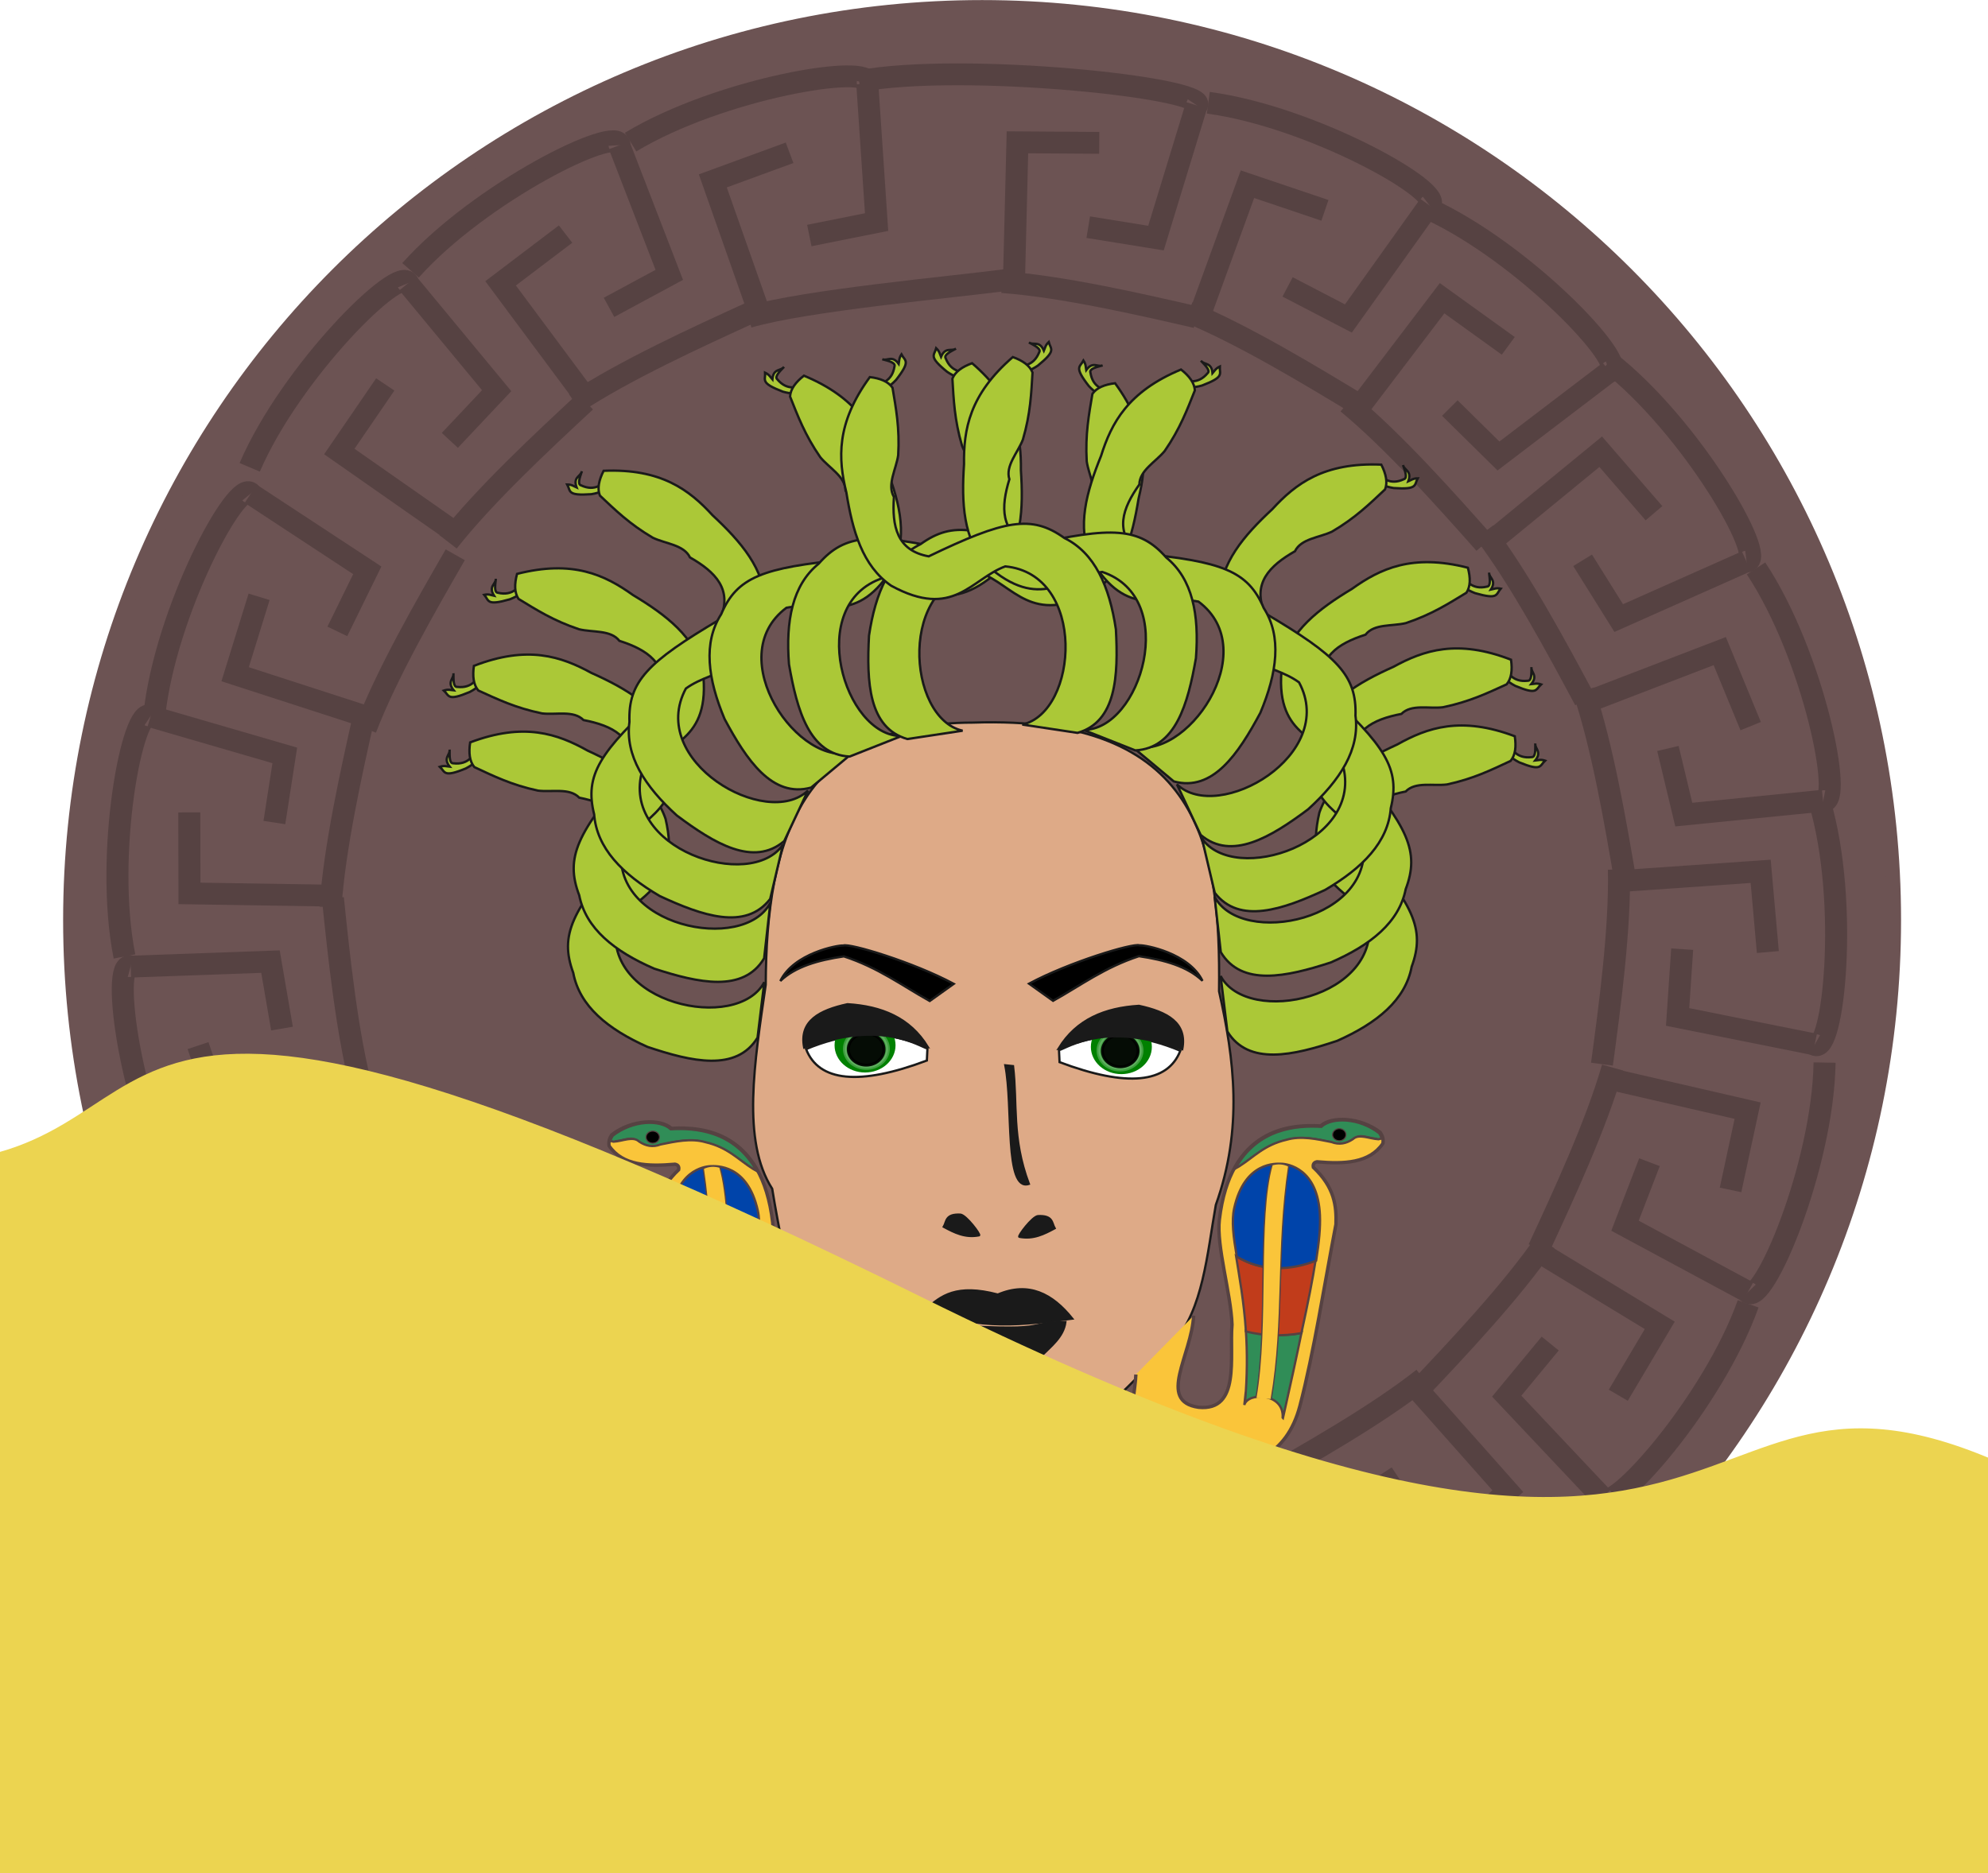 <?xml version="1.0" encoding="UTF-8" standalone="no"?>
<!-- Created with Inkscape (http://www.inkscape.org/) -->

<svg
   xmlns:dc="http://purl.org/dc/elements/1.1/"
   xmlns:cc="http://creativecommons.org/ns#"
   xmlns:rdf="http://www.w3.org/1999/02/22-rdf-syntax-ns#"
   xmlns:svg="http://www.w3.org/2000/svg"
   xmlns="http://www.w3.org/2000/svg"
   xmlns:sodipodi="http://sodipodi.sourceforge.net/DTD/sodipodi-0.dtd"
   xmlns:inkscape="http://www.inkscape.org/namespaces/inkscape"
   width="698.143"
   height="657.981"
   id="svg17663"
   version="1.1"
   inkscape:version="0.48.4 r9939"
   sodipodi:docname="aegis-sand.svg"
   inkscape:export-filename="/home/jvhoof/Dropbox/Games for design and play/PROJECT FOLDER/Assets/Backgrounds/lightning.png"
   inkscape:export-xdpi="90"
   inkscape:export-ydpi="90">
  <defs
     id="defs17665">
    <filter
       inkscape:collect="always"
       id="filter17521"
       x="-0.17"
       width="1.339"
       y="-0.184"
       height="1.368"
       color-interpolation-filters="sRGB">
      <feGaussianBlur
         inkscape:collect="always"
         stdDeviation="1.695"
         id="feGaussianBlur17523" />
    </filter>
    <filter
       color-interpolation-filters="sRGB"
       inkscape:collect="always"
       id="filter17521-1"
       x="-0.17"
       width="1.339"
       y="-0.184"
       height="1.368">
      <feGaussianBlur
         inkscape:collect="always"
         stdDeviation="1.695"
         id="feGaussianBlur17523-1" />
    </filter>
  </defs>
  <sodipodi:namedview
     id="base"
     pagecolor="#ffffff"
     bordercolor="#666666"
     borderopacity="1.0"
     inkscape:pageopacity="0.0"
     inkscape:pageshadow="2"
     inkscape:zoom="0.7"
     inkscape:cx="189.57136"
     inkscape:cy="360.6293"
     inkscape:document-units="px"
     inkscape:current-layer="layer1"
     showgrid="false"
     inkscape:window-width="1600"
     inkscape:window-height="843"
     inkscape:window-x="0"
     inkscape:window-y="0"
     inkscape:window-maximized="1"
     fit-margin-top="0"
     fit-margin-left="0"
     fit-margin-right="0"
     fit-margin-bottom="0" />
  <g
     inkscape:label="Layer 1"
     inkscape:groupmode="layer"
     id="layer1"
     transform="translate(24.786,-409.167)">
    <g
       id="g23290"
       transform="matrix(0.796,0,0,0.796,356.371,-62.048)">
      <path
         transform="matrix(2.096,0,0,2.056,-3869.37,-17.49)"
         d="m 2016.264,493.919 c 0,108.231 -85.93,195.97 -191.929,195.97 -105.999,0 -191.929,-87.739 -191.929,-195.97 0,-108.231 85.93,-195.97 191.929,-195.97 105.999,0 191.929,87.739 191.929,195.97 z"
         sodipodi:ry="195.96959"
         sodipodi:rx="191.92899"
         sodipodi:cy="493.91867"
         sodipodi:cx="1824.3354"
         id="path6059-8"
         style="fill:#6c5353;fill-opacity:1;stroke:#6c5353;stroke-width:3;stroke-linejoin:miter;stroke-miterlimit:4;stroke-opacity:1;stroke-dasharray:none;stroke-dashoffset:0"
         sodipodi:type="arc" />
      <g
         style="opacity:0.2;fill:#aa4400;fill-opacity:0;stroke:#000000"
         transform="matrix(1.946,0,0,1.929,-3650.267,-1098.036)"
         id="g6870-1">
        <g
           style="fill:#aa4400;fill-opacity:0;stroke:#000000"
           id="g6367-4">
          <g
             style="fill:#aa4400;fill-opacity:0;stroke:#000000"
             id="g6223-4">
            <g
               style="fill:#aa4400;fill-opacity:0;stroke:#000000"
               id="g6080-3">
              <path
                 sodipodi:nodetypes="ccc"
                 transform="translate(0,152.362)"
                 inkscape:connector-curvature="0"
                 id="path6072-6"
                 d="m 1859.542,790.108 0.837,-33.806 18.55,0.126"
                 style="fill:#aa4400;fill-opacity:0;stroke:#000000;stroke-width:5;stroke-linecap:butt;stroke-linejoin:miter;stroke-miterlimit:4;stroke-opacity:1;stroke-dasharray:none" />
              <path
                 sodipodi:nodetypes="ccc"
                 transform="translate(0,152.362)"
                 inkscape:connector-curvature="0"
                 id="path6074-3"
                 d="m 1876.429,775.714 15.357,2.5 9.203,-30.379"
                 style="fill:#aa4400;fill-opacity:0;stroke:#000000;stroke-width:5;stroke-linecap:butt;stroke-linejoin:miter;stroke-miterlimit:4;stroke-opacity:1;stroke-dasharray:none" />
              <path
                 sodipodi:nodetypes="cc"
                 transform="translate(0,152.362)"
                 inkscape:connector-curvature="0"
                 id="path6076-7"
                 d="m 1824.464,742.321 c 23.535,-4.428 79.321,1.527 76.607,5.536"
                 style="fill:#aa4400;fill-opacity:0;stroke:#000000;stroke-width:5;stroke-linecap:butt;stroke-linejoin:miter;stroke-miterlimit:4;stroke-opacity:1;stroke-dasharray:none" />
              <path
                 sodipodi:nodetypes="cc"
                 inkscape:connector-curvature="0"
                 id="path6078-1"
                 d="m 1856.912,940.641 c 13.553,0.987 31.131,5.052 44.015,8.045"
                 style="fill:#aa4400;fill-opacity:0;stroke:#000000;stroke-width:5;stroke-linecap:butt;stroke-linejoin:miter;stroke-miterlimit:4;stroke-opacity:1;stroke-dasharray:none" />
            </g>
            <g
               transform="matrix(0.949,0.316,-0.316,0.949,434.167,-531.952)"
               style="fill:#aa4400;fill-opacity:0;stroke:#000000;display:inline"
               id="g6080-9-6">
              <path
                 sodipodi:nodetypes="ccc"
                 transform="translate(0,152.362)"
                 inkscape:connector-curvature="0"
                 id="path6072-5-2"
                 d="m 1859.542,790.108 0.837,-33.806 18.55,0.126"
                 style="fill:#aa4400;fill-opacity:0;stroke:#000000;stroke-width:5;stroke-linecap:butt;stroke-linejoin:miter;stroke-miterlimit:4;stroke-opacity:1;stroke-dasharray:none" />
              <path
                 sodipodi:nodetypes="ccc"
                 transform="translate(0,152.362)"
                 inkscape:connector-curvature="0"
                 id="path6074-7-6"
                 d="m 1876.429,775.714 15.357,2.5 9.203,-30.379"
                 style="fill:#aa4400;fill-opacity:0;stroke:#000000;stroke-width:5;stroke-linecap:butt;stroke-linejoin:miter;stroke-miterlimit:4;stroke-opacity:1;stroke-dasharray:none" />
              <path
                 sodipodi:nodetypes="cc"
                 transform="translate(0,152.362)"
                 inkscape:connector-curvature="0"
                 id="path6076-5-36"
                 d="m 1846.071,741.429 c 23.535,-4.428 57.714,2.419 55,6.429"
                 style="fill:#aa4400;fill-opacity:0;stroke:#000000;stroke-width:5;stroke-linecap:butt;stroke-linejoin:miter;stroke-miterlimit:4;stroke-opacity:1;stroke-dasharray:none" />
              <path
                 sodipodi:nodetypes="cc"
                 inkscape:connector-curvature="0"
                 id="path6078-0-5"
                 d="m 1856.912,940.641 c 13.553,0.987 31.131,5.052 44.015,8.045"
                 style="fill:#aa4400;fill-opacity:0;stroke:#000000;stroke-width:5;stroke-linecap:butt;stroke-linejoin:miter;stroke-miterlimit:4;stroke-opacity:1;stroke-dasharray:none" />
            </g>
            <g
               transform="matrix(0.813,0.582,-0.582,0.813,973.008,-877.151)"
               style="fill:#aa4400;fill-opacity:0;stroke:#000000;display:inline"
               id="g6080-9-9-5">
              <path
                 sodipodi:nodetypes="ccc"
                 transform="translate(0,152.362)"
                 inkscape:connector-curvature="0"
                 id="path6072-5-6-4"
                 d="m 1859.542,790.108 0.837,-33.806 18.55,0.126"
                 style="fill:#aa4400;fill-opacity:0;stroke:#000000;stroke-width:5;stroke-linecap:butt;stroke-linejoin:miter;stroke-miterlimit:4;stroke-opacity:1;stroke-dasharray:none" />
              <path
                 sodipodi:nodetypes="ccc"
                 transform="translate(0,152.362)"
                 inkscape:connector-curvature="0"
                 id="path6074-7-0-4"
                 d="m 1876.429,775.714 15.357,2.5 9.203,-30.379"
                 style="fill:#aa4400;fill-opacity:0;stroke:#000000;stroke-width:5;stroke-linecap:butt;stroke-linejoin:miter;stroke-miterlimit:4;stroke-opacity:1;stroke-dasharray:none" />
              <path
                 sodipodi:nodetypes="cc"
                 transform="translate(0,152.362)"
                 inkscape:connector-curvature="0"
                 id="path6076-5-3-8"
                 d="m 1846.071,741.429 c 23.535,-4.428 57.714,2.419 55,6.429"
                 style="fill:#aa4400;fill-opacity:0;stroke:#000000;stroke-width:5;stroke-linecap:butt;stroke-linejoin:miter;stroke-miterlimit:4;stroke-opacity:1;stroke-dasharray:none" />
              <path
                 sodipodi:nodetypes="cc"
                 inkscape:connector-curvature="0"
                 id="path6078-0-4-9"
                 d="m 1856.912,940.641 c 13.553,0.987 31.131,5.052 44.015,8.045"
                 style="fill:#aa4400;fill-opacity:0;stroke:#000000;stroke-width:5;stroke-linecap:butt;stroke-linejoin:miter;stroke-miterlimit:4;stroke-opacity:1;stroke-dasharray:none" />
            </g>
            <g
               style="fill:#aa4400;fill-opacity:0;stroke:#000000"
               id="g6206-99"
               transform="matrix(0.656,0.754,-0.754,0.656,1425.806,-1104.467)">
              <g
                 id="g6080-1-9"
                 style="fill:#aa4400;fill-opacity:0;stroke:#000000;display:inline"
                 transform="translate(84.956,32.091)">
                <path
                   style="fill:#aa4400;fill-opacity:0;stroke:#000000;stroke-width:5;stroke-linecap:butt;stroke-linejoin:miter;stroke-miterlimit:4;stroke-opacity:1;stroke-dasharray:none"
                   d="m 1859.542,790.108 0.837,-33.806 18.55,0.126"
                   id="path6072-57-7"
                   inkscape:connector-curvature="0"
                   transform="translate(0,152.362)"
                   sodipodi:nodetypes="ccc" />
                <path
                   style="fill:#aa4400;fill-opacity:0;stroke:#000000;stroke-width:5;stroke-linecap:butt;stroke-linejoin:miter;stroke-miterlimit:4;stroke-opacity:1;stroke-dasharray:none"
                   d="m 1876.429,775.714 15.357,2.5 9.203,-30.379"
                   id="path6074-2-3"
                   inkscape:connector-curvature="0"
                   transform="translate(0,152.362)"
                   sodipodi:nodetypes="ccc" />
                <path
                   style="fill:#aa4400;fill-opacity:0;stroke:#000000;stroke-width:5;stroke-linecap:butt;stroke-linejoin:miter;stroke-miterlimit:4;stroke-opacity:1;stroke-dasharray:none"
                   d="m 1846.071,741.429 c 23.535,-4.428 57.714,2.419 55,6.429"
                   id="path6076-2-1"
                   inkscape:connector-curvature="0"
                   transform="translate(0,152.362)"
                   sodipodi:nodetypes="cc" />
                <path
                   style="fill:#aa4400;fill-opacity:0;stroke:#000000;stroke-width:5;stroke-linecap:butt;stroke-linejoin:miter;stroke-miterlimit:4;stroke-opacity:1;stroke-dasharray:none"
                   d="m 1856.912,940.641 c 13.553,0.987 31.131,5.052 44.015,8.045"
                   id="path6078-5-9"
                   inkscape:connector-curvature="0"
                   sodipodi:nodetypes="cc" />
              </g>
              <g
                 id="g6080-9-95-65"
                 style="fill:#aa4400;fill-opacity:0;stroke:#000000;display:inline"
                 transform="matrix(0.949,0.316,-0.316,0.949,519.123,-499.861)">
                <path
                   style="fill:#aa4400;fill-opacity:0;stroke:#000000;stroke-width:5;stroke-linecap:butt;stroke-linejoin:miter;stroke-miterlimit:4;stroke-opacity:1;stroke-dasharray:none"
                   d="m 1859.542,790.108 0.837,-33.806 18.55,0.126"
                   id="path6072-5-0-0"
                   inkscape:connector-curvature="0"
                   transform="translate(0,152.362)"
                   sodipodi:nodetypes="ccc" />
                <path
                   style="fill:#aa4400;fill-opacity:0;stroke:#000000;stroke-width:5;stroke-linecap:butt;stroke-linejoin:miter;stroke-miterlimit:4;stroke-opacity:1;stroke-dasharray:none"
                   d="m 1876.429,775.714 15.357,2.5 9.203,-30.379"
                   id="path6074-7-8-2"
                   inkscape:connector-curvature="0"
                   transform="translate(0,152.362)"
                   sodipodi:nodetypes="ccc" />
                <path
                   style="fill:#aa4400;fill-opacity:0;stroke:#000000;stroke-width:5;stroke-linecap:butt;stroke-linejoin:miter;stroke-miterlimit:4;stroke-opacity:1;stroke-dasharray:none"
                   d="m 1846.071,741.429 c 23.535,-4.428 57.714,2.419 55,6.429"
                   id="path6076-5-0-0"
                   inkscape:connector-curvature="0"
                   transform="translate(0,152.362)"
                   sodipodi:nodetypes="cc" />
                <path
                   style="fill:#aa4400;fill-opacity:0;stroke:#000000;stroke-width:5;stroke-linecap:butt;stroke-linejoin:miter;stroke-miterlimit:4;stroke-opacity:1;stroke-dasharray:none"
                   d="m 1856.912,940.641 c 13.553,0.987 31.131,5.052 44.015,8.045"
                   id="path6078-0-2-16"
                   inkscape:connector-curvature="0"
                   sodipodi:nodetypes="cc" />
              </g>
              <g
                 id="g6080-9-9-2-7"
                 style="fill:#aa4400;fill-opacity:0;stroke:#000000;display:inline"
                 transform="matrix(0.813,0.582,-0.582,0.813,1057.964,-845.06)">
                <path
                   style="fill:#aa4400;fill-opacity:0;stroke:#000000;stroke-width:5;stroke-linecap:butt;stroke-linejoin:miter;stroke-miterlimit:4;stroke-opacity:1;stroke-dasharray:none"
                   d="m 1859.542,790.108 0.837,-33.806 18.55,0.126"
                   id="path6072-5-6-5-7"
                   inkscape:connector-curvature="0"
                   transform="translate(0,152.362)"
                   sodipodi:nodetypes="ccc" />
                <path
                   style="fill:#aa4400;fill-opacity:0;stroke:#000000;stroke-width:5;stroke-linecap:butt;stroke-linejoin:miter;stroke-miterlimit:4;stroke-opacity:1;stroke-dasharray:none"
                   d="m 1876.429,775.714 15.357,2.5 9.203,-30.379"
                   id="path6074-7-0-8-2"
                   inkscape:connector-curvature="0"
                   transform="translate(0,152.362)"
                   sodipodi:nodetypes="ccc" />
                <path
                   style="fill:#aa4400;fill-opacity:0;stroke:#000000;stroke-width:5;stroke-linecap:butt;stroke-linejoin:miter;stroke-miterlimit:4;stroke-opacity:1;stroke-dasharray:none"
                   d="m 1846.071,741.429 c 23.535,-4.428 57.714,2.419 55,6.429"
                   id="path6076-5-3-9-04"
                   inkscape:connector-curvature="0"
                   transform="translate(0,152.362)"
                   sodipodi:nodetypes="cc" />
                <path
                   style="fill:#aa4400;fill-opacity:0;stroke:#000000;stroke-width:5;stroke-linecap:butt;stroke-linejoin:miter;stroke-miterlimit:4;stroke-opacity:1;stroke-dasharray:none"
                   d="m 1856.912,940.641 c 13.553,0.987 31.131,5.052 44.015,8.045"
                   id="path6078-0-4-1-5"
                   inkscape:connector-curvature="0"
                   sodipodi:nodetypes="cc" />
              </g>
            </g>
          </g>
          <g
             id="g6223-1-8"
             style="fill:#aa4400;fill-opacity:0;stroke:#000000;display:inline"
             transform="matrix(-0.202,0.979,-0.979,-0.202,3291.298,-507.569)">
            <g
               style="fill:#aa4400;fill-opacity:0;stroke:#000000"
               id="g6080-0-8">
              <path
                 sodipodi:nodetypes="ccc"
                 transform="translate(0,152.362)"
                 inkscape:connector-curvature="0"
                 id="path6072-0-4"
                 d="m 1859.542,790.108 0.837,-33.806 18.55,0.126"
                 style="fill:#aa4400;fill-opacity:0;stroke:#000000;stroke-width:5;stroke-linecap:butt;stroke-linejoin:miter;stroke-miterlimit:4;stroke-opacity:1;stroke-dasharray:none" />
              <path
                 sodipodi:nodetypes="ccc"
                 transform="translate(0,152.362)"
                 inkscape:connector-curvature="0"
                 id="path6074-29-1"
                 d="m 1876.429,775.714 15.357,2.5 9.203,-30.379"
                 style="fill:#aa4400;fill-opacity:0;stroke:#000000;stroke-width:5;stroke-linecap:butt;stroke-linejoin:miter;stroke-miterlimit:4;stroke-opacity:1;stroke-dasharray:none" />
              <path
                 sodipodi:nodetypes="cc"
                 transform="translate(0,152.362)"
                 inkscape:connector-curvature="0"
                 id="path6076-50-51"
                 d="m 1846.071,741.429 c 23.535,-4.428 57.714,2.419 55,6.429"
                 style="fill:#aa4400;fill-opacity:0;stroke:#000000;stroke-width:5;stroke-linecap:butt;stroke-linejoin:miter;stroke-miterlimit:4;stroke-opacity:1;stroke-dasharray:none" />
              <path
                 sodipodi:nodetypes="cc"
                 inkscape:connector-curvature="0"
                 id="path6078-6-8"
                 d="m 1856.912,940.641 c 13.553,0.987 31.131,5.052 44.015,8.045"
                 style="fill:#aa4400;fill-opacity:0;stroke:#000000;stroke-width:5;stroke-linecap:butt;stroke-linejoin:miter;stroke-miterlimit:4;stroke-opacity:1;stroke-dasharray:none" />
            </g>
            <g
               transform="matrix(0.949,0.316,-0.316,0.949,434.167,-531.952)"
               style="fill:#aa4400;fill-opacity:0;stroke:#000000;display:inline"
               id="g6080-9-7-1">
              <path
                 sodipodi:nodetypes="ccc"
                 transform="translate(0,152.362)"
                 inkscape:connector-curvature="0"
                 id="path6072-5-9-5"
                 d="m 1859.542,790.108 0.837,-33.806 18.55,0.126"
                 style="fill:#aa4400;fill-opacity:0;stroke:#000000;stroke-width:5;stroke-linecap:butt;stroke-linejoin:miter;stroke-miterlimit:4;stroke-opacity:1;stroke-dasharray:none" />
              <path
                 sodipodi:nodetypes="ccc"
                 transform="translate(0,152.362)"
                 inkscape:connector-curvature="0"
                 id="path6074-7-5-9"
                 d="m 1876.429,775.714 15.357,2.5 9.203,-30.379"
                 style="fill:#aa4400;fill-opacity:0;stroke:#000000;stroke-width:5;stroke-linecap:butt;stroke-linejoin:miter;stroke-miterlimit:4;stroke-opacity:1;stroke-dasharray:none" />
              <path
                 sodipodi:nodetypes="cc"
                 transform="translate(0,152.362)"
                 inkscape:connector-curvature="0"
                 id="path6076-5-7-1"
                 d="m 1846.071,741.429 c 23.535,-4.428 57.714,2.419 55,6.429"
                 style="fill:#aa4400;fill-opacity:0;stroke:#000000;stroke-width:5;stroke-linecap:butt;stroke-linejoin:miter;stroke-miterlimit:4;stroke-opacity:1;stroke-dasharray:none" />
              <path
                 sodipodi:nodetypes="cc"
                 inkscape:connector-curvature="0"
                 id="path6078-0-41-5"
                 d="m 1856.912,940.641 c 13.553,0.987 31.131,5.052 44.015,8.045"
                 style="fill:#aa4400;fill-opacity:0;stroke:#000000;stroke-width:5;stroke-linecap:butt;stroke-linejoin:miter;stroke-miterlimit:4;stroke-opacity:1;stroke-dasharray:none" />
            </g>
            <g
               transform="matrix(0.813,0.582,-0.582,0.813,973.008,-877.151)"
               style="fill:#aa4400;fill-opacity:0;stroke:#000000;display:inline"
               id="g6080-9-9-1-0">
              <path
                 sodipodi:nodetypes="ccc"
                 transform="translate(0,152.362)"
                 inkscape:connector-curvature="0"
                 id="path6072-5-6-9-2"
                 d="m 1859.542,790.108 0.837,-33.806 18.55,0.126"
                 style="fill:#aa4400;fill-opacity:0;stroke:#000000;stroke-width:5;stroke-linecap:butt;stroke-linejoin:miter;stroke-miterlimit:4;stroke-opacity:1;stroke-dasharray:none" />
              <path
                 sodipodi:nodetypes="ccc"
                 transform="translate(0,152.362)"
                 inkscape:connector-curvature="0"
                 id="path6074-7-0-85-4"
                 d="m 1876.429,775.714 15.357,2.5 9.203,-30.379"
                 style="fill:#aa4400;fill-opacity:0;stroke:#000000;stroke-width:5;stroke-linecap:butt;stroke-linejoin:miter;stroke-miterlimit:4;stroke-opacity:1;stroke-dasharray:none" />
              <path
                 sodipodi:nodetypes="cc"
                 transform="translate(0,152.362)"
                 inkscape:connector-curvature="0"
                 id="path6076-5-3-3-3"
                 d="m 1846.071,741.429 c 23.535,-4.428 57.714,2.419 55,6.429"
                 style="fill:#aa4400;fill-opacity:0;stroke:#000000;stroke-width:5;stroke-linecap:butt;stroke-linejoin:miter;stroke-miterlimit:4;stroke-opacity:1;stroke-dasharray:none" />
              <path
                 sodipodi:nodetypes="cc"
                 inkscape:connector-curvature="0"
                 id="path6078-0-4-3-5"
                 d="m 1856.912,940.641 c 13.553,0.987 31.131,5.052 44.015,8.045"
                 style="fill:#aa4400;fill-opacity:0;stroke:#000000;stroke-width:5;stroke-linecap:butt;stroke-linejoin:miter;stroke-miterlimit:4;stroke-opacity:1;stroke-dasharray:none" />
            </g>
            <g
               style="fill:#aa4400;fill-opacity:0;stroke:#000000"
               id="g6206-7-3"
               transform="matrix(0.656,0.754,-0.754,0.656,1425.806,-1104.467)">
              <g
                 id="g6080-1-8-0"
                 style="fill:#aa4400;fill-opacity:0;stroke:#000000;display:inline"
                 transform="translate(84.956,32.091)">
                <path
                   style="fill:#aa4400;fill-opacity:0;stroke:#000000;stroke-width:5;stroke-linecap:butt;stroke-linejoin:miter;stroke-miterlimit:4;stroke-opacity:1;stroke-dasharray:none"
                   d="m 1859.542,790.108 0.837,-33.806 18.55,0.126"
                   id="path6072-57-3-2"
                   inkscape:connector-curvature="0"
                   transform="translate(0,152.362)"
                   sodipodi:nodetypes="ccc" />
                <path
                   style="fill:#aa4400;fill-opacity:0;stroke:#000000;stroke-width:5;stroke-linecap:butt;stroke-linejoin:miter;stroke-miterlimit:4;stroke-opacity:1;stroke-dasharray:none"
                   d="m 1876.429,775.714 15.357,2.5 9.203,-30.379"
                   id="path6074-2-5-5"
                   inkscape:connector-curvature="0"
                   transform="translate(0,152.362)"
                   sodipodi:nodetypes="ccc" />
                <path
                   style="fill:#aa4400;fill-opacity:0;stroke:#000000;stroke-width:5;stroke-linecap:butt;stroke-linejoin:miter;stroke-miterlimit:4;stroke-opacity:1;stroke-dasharray:none"
                   d="m 1846.071,741.429 c 23.535,-4.428 57.714,2.419 55,6.429"
                   id="path6076-2-0-4"
                   inkscape:connector-curvature="0"
                   transform="translate(0,152.362)"
                   sodipodi:nodetypes="cc" />
                <path
                   style="fill:#aa4400;fill-opacity:0;stroke:#000000;stroke-width:5;stroke-linecap:butt;stroke-linejoin:miter;stroke-miterlimit:4;stroke-opacity:1;stroke-dasharray:none"
                   d="m 1856.912,940.641 c 13.553,0.987 31.131,5.052 44.015,8.045"
                   id="path6078-5-7-3"
                   inkscape:connector-curvature="0"
                   sodipodi:nodetypes="cc" />
              </g>
              <g
                 id="g6080-9-95-7-8"
                 style="fill:#aa4400;fill-opacity:0;stroke:#000000;display:inline"
                 transform="matrix(0.949,0.316,-0.316,0.949,519.123,-499.861)">
                <path
                   style="fill:#aa4400;fill-opacity:0;stroke:#000000;stroke-width:5;stroke-linecap:butt;stroke-linejoin:miter;stroke-miterlimit:4;stroke-opacity:1;stroke-dasharray:none"
                   d="m 1859.542,790.108 0.837,-33.806 18.55,0.126"
                   id="path6072-5-0-7-2"
                   inkscape:connector-curvature="0"
                   transform="translate(0,152.362)"
                   sodipodi:nodetypes="ccc" />
                <path
                   style="fill:#aa4400;fill-opacity:0;stroke:#000000;stroke-width:5;stroke-linecap:butt;stroke-linejoin:miter;stroke-miterlimit:4;stroke-opacity:1;stroke-dasharray:none"
                   d="m 1876.429,775.714 15.357,2.5 9.203,-30.379"
                   id="path6074-7-8-5-2"
                   inkscape:connector-curvature="0"
                   transform="translate(0,152.362)"
                   sodipodi:nodetypes="ccc" />
                <path
                   style="fill:#aa4400;fill-opacity:0;stroke:#000000;stroke-width:5;stroke-linecap:butt;stroke-linejoin:miter;stroke-miterlimit:4;stroke-opacity:1;stroke-dasharray:none"
                   d="m 1846.071,741.429 c 23.535,-4.428 57.714,2.419 55,6.429"
                   id="path6076-5-0-6-5"
                   inkscape:connector-curvature="0"
                   transform="translate(0,152.362)"
                   sodipodi:nodetypes="cc" />
                <path
                   style="fill:#aa4400;fill-opacity:0;stroke:#000000;stroke-width:5;stroke-linecap:butt;stroke-linejoin:miter;stroke-miterlimit:4;stroke-opacity:1;stroke-dasharray:none"
                   d="m 1856.912,940.641 c 13.553,0.987 31.131,5.052 44.015,8.045"
                   id="path6078-0-2-0-7"
                   inkscape:connector-curvature="0"
                   sodipodi:nodetypes="cc" />
              </g>
              <g
                 id="g6080-9-9-2-9-4"
                 style="fill:#aa4400;fill-opacity:0;stroke:#000000;display:inline"
                 transform="matrix(0.813,0.582,-0.582,0.813,1057.964,-845.06)">
                <path
                   style="fill:#aa4400;fill-opacity:0;stroke:#000000;stroke-width:5;stroke-linecap:butt;stroke-linejoin:miter;stroke-miterlimit:4;stroke-opacity:1;stroke-dasharray:none"
                   d="m 1859.542,790.108 0.837,-33.806 18.55,0.126"
                   id="path6072-5-6-5-8-0"
                   inkscape:connector-curvature="0"
                   transform="translate(0,152.362)"
                   sodipodi:nodetypes="ccc" />
                <path
                   style="fill:#aa4400;fill-opacity:0;stroke:#000000;stroke-width:5;stroke-linecap:butt;stroke-linejoin:miter;stroke-miterlimit:4;stroke-opacity:1;stroke-dasharray:none"
                   d="m 1876.429,775.714 15.357,2.5 9.203,-30.379"
                   id="path6074-7-0-8-0-2"
                   inkscape:connector-curvature="0"
                   transform="translate(0,152.362)"
                   sodipodi:nodetypes="ccc" />
                <path
                   style="fill:#aa4400;fill-opacity:0;stroke:#000000;stroke-width:5;stroke-linecap:butt;stroke-linejoin:miter;stroke-miterlimit:4;stroke-opacity:1;stroke-dasharray:none"
                   d="m 1846.071,741.429 c 23.535,-4.428 57.714,2.419 55,6.429"
                   id="path6076-5-3-9-1-2"
                   inkscape:connector-curvature="0"
                   transform="translate(0,152.362)"
                   sodipodi:nodetypes="cc" />
                <path
                   style="fill:#aa4400;fill-opacity:0;stroke:#000000;stroke-width:5;stroke-linecap:butt;stroke-linejoin:miter;stroke-miterlimit:4;stroke-opacity:1;stroke-dasharray:none"
                   d="m 1856.912,940.641 c 13.553,0.987 31.131,5.052 44.015,8.045"
                   id="path6078-0-4-1-9-8"
                   inkscape:connector-curvature="0"
                   sodipodi:nodetypes="cc" />
              </g>
            </g>
          </g>
        </g>
        <g
           style="fill:#aa4400;fill-opacity:0;stroke:#000000"
           id="g6223-3-8"
           transform="matrix(-0.926,-0.376,0.376,-0.926,3157.395,2789.067)">
          <g
             style="fill:#aa4400;fill-opacity:0;stroke:#000000"
             id="g6080-6-5">
            <path
               style="fill:#aa4400;fill-opacity:0;stroke:#000000;stroke-width:5;stroke-linecap:butt;stroke-linejoin:miter;stroke-miterlimit:4;stroke-opacity:1;stroke-dasharray:none"
               d="m 1859.542,790.108 0.837,-33.806 18.55,0.126"
               id="path6072-52-3"
               inkscape:connector-curvature="0"
               transform="translate(0,152.362)"
               sodipodi:nodetypes="ccc" />
            <path
               style="fill:#aa4400;fill-opacity:0;stroke:#000000;stroke-width:5;stroke-linecap:butt;stroke-linejoin:miter;stroke-miterlimit:4;stroke-opacity:1;stroke-dasharray:none"
               d="m 1876.429,775.714 15.357,2.5 9.203,-30.379"
               id="path6074-1-9"
               inkscape:connector-curvature="0"
               transform="translate(0,152.362)"
               sodipodi:nodetypes="ccc" />
            <path
               style="fill:#aa4400;fill-opacity:0;stroke:#000000;stroke-width:5;stroke-linecap:butt;stroke-linejoin:miter;stroke-miterlimit:4;stroke-opacity:1;stroke-dasharray:none"
               d="m 1846.071,741.429 c 23.535,-4.428 57.714,2.419 55,6.429"
               id="path6076-56-5"
               inkscape:connector-curvature="0"
               transform="translate(0,152.362)"
               sodipodi:nodetypes="cc" />
            <path
               style="fill:#aa4400;fill-opacity:0;stroke:#000000;stroke-width:5;stroke-linecap:butt;stroke-linejoin:miter;stroke-miterlimit:4;stroke-opacity:1;stroke-dasharray:none"
               d="m 1856.912,940.641 c 13.553,0.987 31.131,5.052 44.015,8.045"
               id="path6078-2-5"
               inkscape:connector-curvature="0"
               sodipodi:nodetypes="cc" />
          </g>
          <g
             id="g6080-9-8-7"
             style="fill:#aa4400;fill-opacity:0;stroke:#000000;display:inline"
             transform="matrix(0.949,0.316,-0.316,0.949,434.167,-531.952)">
            <path
               style="fill:#aa4400;fill-opacity:0;stroke:#000000;stroke-width:5;stroke-linecap:butt;stroke-linejoin:miter;stroke-miterlimit:4;stroke-opacity:1;stroke-dasharray:none"
               d="m 1859.542,790.108 0.837,-33.806 18.55,0.126"
               id="path6072-5-7-6"
               inkscape:connector-curvature="0"
               transform="translate(0,152.362)"
               sodipodi:nodetypes="ccc" />
            <path
               style="fill:#aa4400;fill-opacity:0;stroke:#000000;stroke-width:5;stroke-linecap:butt;stroke-linejoin:miter;stroke-miterlimit:4;stroke-opacity:1;stroke-dasharray:none"
               d="m 1876.429,775.714 15.357,2.5 9.203,-30.379"
               id="path6074-7-3-8"
               inkscape:connector-curvature="0"
               transform="translate(0,152.362)"
               sodipodi:nodetypes="ccc" />
            <path
               style="fill:#aa4400;fill-opacity:0;stroke:#000000;stroke-width:5;stroke-linecap:butt;stroke-linejoin:miter;stroke-miterlimit:4;stroke-opacity:1;stroke-dasharray:none"
               d="m 1846.071,741.429 c 23.535,-4.428 57.714,2.419 55,6.429"
               id="path6076-5-31-4"
               inkscape:connector-curvature="0"
               transform="translate(0,152.362)"
               sodipodi:nodetypes="cc" />
            <path
               style="fill:#aa4400;fill-opacity:0;stroke:#000000;stroke-width:5;stroke-linecap:butt;stroke-linejoin:miter;stroke-miterlimit:4;stroke-opacity:1;stroke-dasharray:none"
               d="m 1856.912,940.641 c 13.553,0.987 31.131,5.052 44.015,8.045"
               id="path6078-0-6-6"
               inkscape:connector-curvature="0"
               sodipodi:nodetypes="cc" />
          </g>
          <g
             id="g6080-9-9-0-2"
             style="fill:#aa4400;fill-opacity:0;stroke:#000000;display:inline"
             transform="matrix(0.813,0.582,-0.582,0.813,973.008,-877.151)">
            <path
               style="fill:#aa4400;fill-opacity:0;stroke:#000000;stroke-width:5;stroke-linecap:butt;stroke-linejoin:miter;stroke-miterlimit:4;stroke-opacity:1;stroke-dasharray:none"
               d="m 1859.542,790.108 0.837,-33.806 18.55,0.126"
               id="path6072-5-6-1-8"
               inkscape:connector-curvature="0"
               transform="translate(0,152.362)"
               sodipodi:nodetypes="ccc" />
            <path
               style="fill:#aa4400;fill-opacity:0;stroke:#000000;stroke-width:5;stroke-linecap:butt;stroke-linejoin:miter;stroke-miterlimit:4;stroke-opacity:1;stroke-dasharray:none"
               d="m 1876.429,775.714 15.357,2.5 9.203,-30.379"
               id="path6074-7-0-2-0"
               inkscape:connector-curvature="0"
               transform="translate(0,152.362)"
               sodipodi:nodetypes="ccc" />
            <path
               style="fill:#aa4400;fill-opacity:0;stroke:#000000;stroke-width:5;stroke-linecap:butt;stroke-linejoin:miter;stroke-miterlimit:4;stroke-opacity:1;stroke-dasharray:none"
               d="m 1846.071,741.429 c 23.535,-4.428 57.714,2.419 55,6.429"
               id="path6076-5-3-5-7"
               inkscape:connector-curvature="0"
               transform="translate(0,152.362)"
               sodipodi:nodetypes="cc" />
            <path
               style="fill:#aa4400;fill-opacity:0;stroke:#000000;stroke-width:5;stroke-linecap:butt;stroke-linejoin:miter;stroke-miterlimit:4;stroke-opacity:1;stroke-dasharray:none"
               d="m 1856.912,940.641 c 13.553,0.987 31.131,5.052 44.015,8.045"
               id="path6078-0-4-4-3"
               inkscape:connector-curvature="0"
               sodipodi:nodetypes="cc" />
          </g>
          <g
             style="fill:#aa4400;fill-opacity:0;stroke:#000000"
             transform="matrix(0.656,0.754,-0.754,0.656,1425.806,-1104.467)"
             id="g6206-9-2">
            <g
               transform="translate(84.956,32.091)"
               style="fill:#aa4400;fill-opacity:0;stroke:#000000;display:inline"
               id="g6080-1-5-0">
              <path
                 sodipodi:nodetypes="ccc"
                 transform="translate(0,152.362)"
                 inkscape:connector-curvature="0"
                 id="path6072-57-1-8"
                 d="m 1859.542,790.108 0.837,-33.806 18.55,0.126"
                 style="fill:#aa4400;fill-opacity:0;stroke:#000000;stroke-width:5;stroke-linecap:butt;stroke-linejoin:miter;stroke-miterlimit:4;stroke-opacity:1;stroke-dasharray:none" />
              <path
                 sodipodi:nodetypes="ccc"
                 transform="translate(0,152.362)"
                 inkscape:connector-curvature="0"
                 id="path6074-2-7-6"
                 d="m 1876.429,775.714 15.357,2.5 9.203,-30.379"
                 style="fill:#aa4400;fill-opacity:0;stroke:#000000;stroke-width:5;stroke-linecap:butt;stroke-linejoin:miter;stroke-miterlimit:4;stroke-opacity:1;stroke-dasharray:none" />
              <path
                 sodipodi:nodetypes="cc"
                 transform="translate(0,152.362)"
                 inkscape:connector-curvature="0"
                 id="path6076-2-3-5"
                 d="m 1846.071,741.429 c 23.535,-4.428 57.714,2.419 55,6.429"
                 style="fill:#aa4400;fill-opacity:0;stroke:#000000;stroke-width:5;stroke-linecap:butt;stroke-linejoin:miter;stroke-miterlimit:4;stroke-opacity:1;stroke-dasharray:none" />
              <path
                 sodipodi:nodetypes="cc"
                 inkscape:connector-curvature="0"
                 id="path6078-5-4-6"
                 d="m 1856.912,940.641 c 13.553,0.987 31.131,5.052 44.015,8.045"
                 style="fill:#aa4400;fill-opacity:0;stroke:#000000;stroke-width:5;stroke-linecap:butt;stroke-linejoin:miter;stroke-miterlimit:4;stroke-opacity:1;stroke-dasharray:none" />
            </g>
            <g
               transform="matrix(0.949,0.316,-0.316,0.949,519.123,-499.861)"
               style="fill:#aa4400;fill-opacity:0;stroke:#000000;display:inline"
               id="g6080-9-95-6-8">
              <path
                 sodipodi:nodetypes="ccc"
                 transform="translate(0,152.362)"
                 inkscape:connector-curvature="0"
                 id="path6072-5-0-2-9"
                 d="m 1859.542,790.108 0.837,-33.806 18.55,0.126"
                 style="fill:#aa4400;fill-opacity:0;stroke:#000000;stroke-width:5;stroke-linecap:butt;stroke-linejoin:miter;stroke-miterlimit:4;stroke-opacity:1;stroke-dasharray:none" />
              <path
                 sodipodi:nodetypes="ccc"
                 transform="translate(0,152.362)"
                 inkscape:connector-curvature="0"
                 id="path6074-7-8-6-2"
                 d="m 1876.429,775.714 15.357,2.5 9.203,-30.379"
                 style="fill:#aa4400;fill-opacity:0;stroke:#000000;stroke-width:5;stroke-linecap:butt;stroke-linejoin:miter;stroke-miterlimit:4;stroke-opacity:1;stroke-dasharray:none" />
              <path
                 sodipodi:nodetypes="cc"
                 transform="translate(0,152.362)"
                 inkscape:connector-curvature="0"
                 id="path6076-5-0-9-5"
                 d="m 1846.071,741.429 c 23.535,-4.428 57.714,2.419 55,6.429"
                 style="fill:#aa4400;fill-opacity:0;stroke:#000000;stroke-width:5;stroke-linecap:butt;stroke-linejoin:miter;stroke-miterlimit:4;stroke-opacity:1;stroke-dasharray:none" />
              <path
                 sodipodi:nodetypes="cc"
                 inkscape:connector-curvature="0"
                 id="path6078-0-2-1-5"
                 d="m 1856.912,940.641 c 13.553,0.987 31.131,5.052 44.015,8.045"
                 style="fill:#aa4400;fill-opacity:0;stroke:#000000;stroke-width:5;stroke-linecap:butt;stroke-linejoin:miter;stroke-miterlimit:4;stroke-opacity:1;stroke-dasharray:none" />
            </g>
            <g
               transform="matrix(0.813,0.582,-0.582,0.813,1057.964,-845.06)"
               style="fill:#aa4400;fill-opacity:0;stroke:#000000;display:inline"
               id="g6080-9-9-2-4-4">
              <path
                 sodipodi:nodetypes="ccc"
                 transform="translate(0,152.362)"
                 inkscape:connector-curvature="0"
                 id="path6072-5-6-5-3-0"
                 d="m 1859.542,790.108 0.837,-33.806 18.55,0.126"
                 style="fill:#aa4400;fill-opacity:0;stroke:#000000;stroke-width:5;stroke-linecap:butt;stroke-linejoin:miter;stroke-miterlimit:4;stroke-opacity:1;stroke-dasharray:none" />
              <path
                 sodipodi:nodetypes="ccc"
                 transform="translate(0,152.362)"
                 inkscape:connector-curvature="0"
                 id="path6074-7-0-8-9-9"
                 d="m 1876.429,775.714 15.357,2.5 9.203,-30.379"
                 style="fill:#aa4400;fill-opacity:0;stroke:#000000;stroke-width:5;stroke-linecap:butt;stroke-linejoin:miter;stroke-miterlimit:4;stroke-opacity:1;stroke-dasharray:none" />
              <path
                 sodipodi:nodetypes="cc"
                 transform="translate(0,152.362)"
                 inkscape:connector-curvature="0"
                 id="path6076-5-3-9-0-2"
                 d="m 1846.071,741.429 c 23.535,-4.428 57.714,2.419 55,6.429"
                 style="fill:#aa4400;fill-opacity:0;stroke:#000000;stroke-width:5;stroke-linecap:butt;stroke-linejoin:miter;stroke-miterlimit:4;stroke-opacity:1;stroke-dasharray:none" />
              <path
                 sodipodi:nodetypes="cc"
                 inkscape:connector-curvature="0"
                 id="path6078-0-4-1-7-0"
                 d="m 1856.912,940.641 c 13.553,0.987 31.131,5.052 44.015,8.045"
                 style="fill:#aa4400;fill-opacity:0;stroke:#000000;stroke-width:5;stroke-linecap:butt;stroke-linejoin:miter;stroke-miterlimit:4;stroke-opacity:1;stroke-dasharray:none" />
            </g>
          </g>
        </g>
        <g
           style="fill:#aa4400;fill-opacity:0;stroke:#000000"
           id="g6080-0-7-4"
           transform="matrix(0.556,-0.831,0.831,0.556,-82.828,2020.158)">
          <path
             sodipodi:nodetypes="ccc"
             transform="translate(0,152.362)"
             inkscape:connector-curvature="0"
             id="path6072-0-6-8"
             d="m 1859.542,790.108 0.837,-33.806 18.55,0.126"
             style="fill:#aa4400;fill-opacity:0;stroke:#000000;stroke-width:5;stroke-linecap:butt;stroke-linejoin:miter;stroke-miterlimit:4;stroke-opacity:1;stroke-dasharray:none" />
          <path
             sodipodi:nodetypes="ccc"
             transform="translate(0,152.362)"
             inkscape:connector-curvature="0"
             id="path6074-29-5-2"
             d="m 1876.429,775.714 15.357,2.5 9.203,-30.379"
             style="fill:#aa4400;fill-opacity:0;stroke:#000000;stroke-width:5;stroke-linecap:butt;stroke-linejoin:miter;stroke-miterlimit:4;stroke-opacity:1;stroke-dasharray:none" />
          <path
             sodipodi:nodetypes="cc"
             transform="translate(0,152.362)"
             inkscape:connector-curvature="0"
             id="path6076-50-5-1"
             d="m 1846.071,741.429 c 23.535,-4.428 57.714,2.419 55,6.429"
             style="fill:#aa4400;fill-opacity:0;stroke:#000000;stroke-width:5;stroke-linecap:butt;stroke-linejoin:miter;stroke-miterlimit:4;stroke-opacity:1;stroke-dasharray:none" />
          <path
             sodipodi:nodetypes="cc"
             inkscape:connector-curvature="0"
             id="path6078-6-3-5"
             d="m 1856.912,940.641 c 13.553,0.987 31.131,5.052 44.015,8.045"
             style="fill:#aa4400;fill-opacity:0;stroke:#000000;stroke-width:5;stroke-linecap:butt;stroke-linejoin:miter;stroke-miterlimit:4;stroke-opacity:1;stroke-dasharray:none" />
        </g>
        <g
           transform="matrix(0.79,-0.613,0.613,0.79,-283.504,1363.497)"
           style="fill:#aa4400;fill-opacity:0;stroke:#000000;display:inline"
           id="g6080-9-7-0-9">
          <path
             sodipodi:nodetypes="ccc"
             transform="translate(0,152.362)"
             inkscape:connector-curvature="0"
             id="path6072-5-9-8-8"
             d="m 1859.542,790.108 0.837,-33.806 18.55,0.126"
             style="fill:#aa4400;fill-opacity:0;stroke:#000000;stroke-width:5;stroke-linecap:butt;stroke-linejoin:miter;stroke-miterlimit:4;stroke-opacity:1;stroke-dasharray:none" />
          <path
             sodipodi:nodetypes="ccc"
             transform="translate(0,152.362)"
             inkscape:connector-curvature="0"
             id="path6074-7-5-6-5"
             d="m 1876.429,775.714 15.357,2.5 9.203,-30.379"
             style="fill:#aa4400;fill-opacity:0;stroke:#000000;stroke-width:5;stroke-linecap:butt;stroke-linejoin:miter;stroke-miterlimit:4;stroke-opacity:1;stroke-dasharray:none" />
          <path
             sodipodi:nodetypes="cc"
             transform="translate(0,152.362)"
             inkscape:connector-curvature="0"
             id="path6076-5-7-6-3"
             d="m 1846.071,741.429 c 23.535,-4.428 57.714,2.419 55,6.429"
             style="fill:#aa4400;fill-opacity:0;stroke:#000000;stroke-width:5;stroke-linecap:butt;stroke-linejoin:miter;stroke-miterlimit:4;stroke-opacity:1;stroke-dasharray:none" />
          <path
             sodipodi:nodetypes="cc"
             inkscape:connector-curvature="0"
             id="path6078-0-41-1-6"
             d="m 1856.912,940.641 c 13.553,0.987 31.131,5.052 44.015,8.045"
             style="fill:#aa4400;fill-opacity:0;stroke:#000000;stroke-width:5;stroke-linecap:butt;stroke-linejoin:miter;stroke-miterlimit:4;stroke-opacity:1;stroke-dasharray:none" />
        </g>
        <g
           transform="matrix(0.936,-0.353,0.353,0.936,-270.757,723.693)"
           style="fill:#aa4400;fill-opacity:0;stroke:#000000;display:inline"
           id="g6080-9-9-1-8-7">
          <path
             sodipodi:nodetypes="ccc"
             transform="translate(0,152.362)"
             inkscape:connector-curvature="0"
             id="path6072-5-6-9-8-3"
             d="m 1859.542,790.108 0.837,-33.806 18.55,0.126"
             style="fill:#aa4400;fill-opacity:0;stroke:#000000;stroke-width:5;stroke-linecap:butt;stroke-linejoin:miter;stroke-miterlimit:4;stroke-opacity:1;stroke-dasharray:none" />
          <path
             sodipodi:nodetypes="ccc"
             transform="translate(0,152.362)"
             inkscape:connector-curvature="0"
             id="path6074-7-0-85-8-8"
             d="m 1876.429,775.714 15.357,2.5 9.203,-30.379"
             style="fill:#aa4400;fill-opacity:0;stroke:#000000;stroke-width:5;stroke-linecap:butt;stroke-linejoin:miter;stroke-miterlimit:4;stroke-opacity:1;stroke-dasharray:none" />
          <path
             sodipodi:nodetypes="cc"
             transform="translate(0,152.362)"
             inkscape:connector-curvature="0"
             id="path6076-5-3-3-2-6"
             d="m 1846.071,741.429 c 23.535,-4.428 57.714,2.419 55,6.429"
             style="fill:#aa4400;fill-opacity:0;stroke:#000000;stroke-width:5;stroke-linecap:butt;stroke-linejoin:miter;stroke-miterlimit:4;stroke-opacity:1;stroke-dasharray:none" />
          <path
             sodipodi:nodetypes="cc"
             inkscape:connector-curvature="0"
             id="path6078-0-4-3-0-8"
             d="m 1856.912,940.641 c 13.553,0.987 45.357,9.838 58.241,12.831"
             style="fill:#aa4400;fill-opacity:0;stroke:#000000;stroke-width:5;stroke-linecap:butt;stroke-linejoin:miter;stroke-miterlimit:4;stroke-opacity:1;stroke-dasharray:none" />
        </g>
      </g>
      <g
         id="g20006"
         transform="translate(-395.451,244.501)">
        <path
           style="fill:#deaa87;stroke:#1a1a1a;stroke-width:1px;stroke-linecap:butt;stroke-linejoin:miter;stroke-opacity:1"
           d="m 268.717,929.211 c 18.092,20.219 23.487,41.495 62.143,60 13.429,2.808 25.835,8.685 42.857,0.714 27.896,-13.604 41.303,-33.003 60.714,-50 12.929,-14.847 14.685,-38.633 18.571,-60.714 12.084,-33.75 8.17,-64.301 1.429,-94.286 0.752,-64.152 -8.085,-121.912 -108.571,-118.571 -75.783,0.061 -91.187,51.443 -91.429,115.714 -4.933,34.12 -10.715,68.834 2.857,90 2.728,16.885 6.804,36.464 11.429,57.143 z"
           id="path16945"
           inkscape:connector-curvature="0"
           sodipodi:nodetypes="cccccccccc" />
        <path
           style="fill:#ffffff;stroke:#1a1a1a;stroke-width:1px;stroke-linecap:butt;stroke-linejoin:miter;stroke-opacity:1"
           d="m 325.522,815.481 c -29.827,11.219 -47.707,9.321 -53.286,-5.051 32.402,-13.546 50.045,-1.145 53.538,-0.253 z"
           id="path16967"
           inkscape:connector-curvature="0"
           sodipodi:nodetypes="cccc" />
        <g
           id="g17525"
           transform="translate(739.432,169.706)">
          <path
             transform="matrix(1.035,0,0,0.998,17.931,409.429)"
             d="m -431.588,230.067 c 0,6.102 -5.371,11.049 -11.996,11.049 -6.625,0 -11.996,-4.947 -11.996,-11.049 0,-6.102 5.371,-11.049 11.996,-11.049 6.625,0 11.996,4.947 11.996,11.049 z"
             sodipodi:ry="11.048544"
             sodipodi:rx="11.995562"
             sodipodi:cy="230.06747"
             sodipodi:cx="-443.58325"
             id="path16971"
             style="fill:#008000;fill-opacity:1;stroke:#008000;stroke-width:2;stroke-linejoin:miter;stroke-miterlimit:4;stroke-opacity:1;stroke-dasharray:none;stroke-dashoffset:0"
             sodipodi:type="arc" />
          <path
             transform="matrix(0.797,0,0,0.769,-87.053,463.714)"
             d="m -431.588,230.067 c 0,6.102 -5.371,11.049 -11.996,11.049 -6.625,0 -11.996,-4.947 -11.996,-11.049 0,-6.102 5.371,-11.049 11.996,-11.049 6.625,0 11.996,4.947 11.996,11.049 z"
             sodipodi:ry="11.048544"
             sodipodi:rx="11.995562"
             sodipodi:cy="230.06747"
             sodipodi:cx="-443.58325"
             id="path16971-7"
             style="opacity:0.498;fill:#ffffff;fill-opacity:1;stroke:#ffffff;stroke-width:2;stroke-linejoin:miter;stroke-miterlimit:4;stroke-opacity:1;stroke-dasharray:none;stroke-dashoffset:0;filter:url(#filter17521)"
             sodipodi:type="arc" />
          <path
             transform="matrix(0.656,0,0,0.633,-149.697,495.189)"
             d="m -431.588,230.067 c 0,6.102 -5.371,11.049 -11.996,11.049 -6.625,0 -11.996,-4.947 -11.996,-11.049 0,-6.102 5.371,-11.049 11.996,-11.049 6.625,0 11.996,4.947 11.996,11.049 z"
             sodipodi:ry="11.048544"
             sodipodi:rx="11.995562"
             sodipodi:cy="230.06747"
             sodipodi:cx="-443.58325"
             id="path16971-1"
             style="opacity:0.92;fill:#000000;fill-opacity:1;stroke:#000000;stroke-width:2;stroke-linejoin:miter;stroke-miterlimit:4;stroke-opacity:1;stroke-dasharray:none;stroke-dashoffset:0"
             sodipodi:type="arc" />
        </g>
        <path
           style="fill:#000000;stroke:#1a1a1a;stroke-width:1px;stroke-linecap:butt;stroke-linejoin:miter;stroke-opacity:1"
           d="m 326.784,789.217 10.607,-7.576 c -17.692,-9.503 -45.852,-17.999 -48.74,-16.92 -2.428,-0.214 -21.835,3.399 -27.779,15.657 6.613,-6.351 16.732,-9.195 28.032,-10.859 15.256,4.989 25.662,12.887 37.881,19.698 z"
           id="path16947"
           inkscape:connector-curvature="0"
           sodipodi:nodetypes="cccccc" />
        <path
           style="fill:#000000;stroke:#1a1a1a;stroke-width:1px;stroke-linecap:butt;stroke-linejoin:miter;stroke-opacity:1"
           d="m 381.206,789.138 -10.607,-7.576 c 17.692,-9.503 45.852,-17.999 48.74,-16.92 2.428,-0.214 21.835,3.399 27.779,15.657 -6.613,-6.351 -16.732,-9.195 -28.032,-10.859 -15.256,4.989 -25.662,12.887 -37.881,19.698 z"
           id="path16947-6"
           inkscape:connector-curvature="0"
           sodipodi:nodetypes="cccccc" />
        <path
           style="fill:#1a1a1a;stroke:#1a1a1a;stroke-width:1px;stroke-linecap:butt;stroke-linejoin:miter;stroke-opacity:1"
           d="m 271.396,809.746 c -2.267,-11.662 6.712,-16.432 19.107,-19.107 14.991,0.908 27.494,5.962 35.357,18.75 -13.168,-4.059 -24.318,-9.809 -54.464,0.357 z"
           id="path16969"
           inkscape:connector-curvature="0"
           sodipodi:nodetypes="cccc" />
        <path
           style="fill:#ffffff;stroke:#1a1a1a;stroke-width:1px;stroke-linecap:butt;stroke-linejoin:miter;stroke-opacity:1"
           d="m 384.063,816.197 c 29.827,11.219 47.707,9.321 53.286,-5.051 -32.402,-13.546 -50.045,-1.145 -53.538,-0.253 z"
           id="path16967-4"
           inkscape:connector-curvature="0"
           sodipodi:nodetypes="cccc" />
        <g
           transform="matrix(-1,0,0,1,-29.847,170.422)"
           id="g17525-7">
          <path
             transform="matrix(1.035,0,0,0.998,17.931,409.429)"
             d="m -431.588,230.067 c 0,6.102 -5.371,11.049 -11.996,11.049 -6.625,0 -11.996,-4.947 -11.996,-11.049 0,-6.102 5.371,-11.049 11.996,-11.049 6.625,0 11.996,4.947 11.996,11.049 z"
             sodipodi:ry="11.048544"
             sodipodi:rx="11.995562"
             sodipodi:cy="230.06747"
             sodipodi:cx="-443.58325"
             id="path16971-70"
             style="fill:#008000;fill-opacity:1;stroke:#008000;stroke-width:2;stroke-linejoin:miter;stroke-miterlimit:4;stroke-opacity:1;stroke-dasharray:none;stroke-dashoffset:0"
             sodipodi:type="arc" />
          <path
             transform="matrix(0.797,0,0,0.769,-87.053,463.714)"
             d="m -431.588,230.067 c 0,6.102 -5.371,11.049 -11.996,11.049 -6.625,0 -11.996,-4.947 -11.996,-11.049 0,-6.102 5.371,-11.049 11.996,-11.049 6.625,0 11.996,4.947 11.996,11.049 z"
             sodipodi:ry="11.048544"
             sodipodi:rx="11.995562"
             sodipodi:cy="230.06747"
             sodipodi:cx="-443.58325"
             id="path16971-7-5"
             style="opacity:0.498;fill:#ffffff;fill-opacity:1;stroke:#ffffff;stroke-width:2;stroke-linejoin:miter;stroke-miterlimit:4;stroke-opacity:1;stroke-dasharray:none;stroke-dashoffset:0;filter:url(#filter17521-1)"
             sodipodi:type="arc" />
          <path
             transform="matrix(0.656,0,0,0.633,-149.697,495.189)"
             d="m -431.588,230.067 c 0,6.102 -5.371,11.049 -11.996,11.049 -6.625,0 -11.996,-4.947 -11.996,-11.049 0,-6.102 5.371,-11.049 11.996,-11.049 6.625,0 11.996,4.947 11.996,11.049 z"
             sodipodi:ry="11.048544"
             sodipodi:rx="11.995562"
             sodipodi:cy="230.06747"
             sodipodi:cx="-443.58325"
             id="path16971-1-2"
             style="opacity:0.92;fill:#000000;fill-opacity:1;stroke:#000000;stroke-width:2;stroke-linejoin:miter;stroke-miterlimit:4;stroke-opacity:1;stroke-dasharray:none;stroke-dashoffset:0"
             sodipodi:type="arc" />
        </g>
        <path
           style="fill:#1a1a1a;stroke:#1a1a1a;stroke-width:1px;stroke-linecap:butt;stroke-linejoin:miter;stroke-opacity:1"
           d="m 438.189,810.462 c 2.267,-11.662 -6.712,-16.432 -19.107,-19.107 -14.991,0.908 -27.494,5.962 -35.357,18.75 13.168,-4.059 24.318,-9.809 54.464,0.357 z"
           id="path16969-5"
           inkscape:connector-curvature="0"
           sodipodi:nodetypes="cccc" />
        <path
           style="fill:#1a1a1a;fill-opacity:1;stroke:#1a1a1a;stroke-width:1px;stroke-linecap:butt;stroke-linejoin:miter;stroke-opacity:1"
           d="m 363.539,817.961 c 1.972,16.567 -0.692,31.463 6.964,51.964 -10.803,3.479 -6.79,-34.094 -10.357,-52.321 z"
           id="path17653"
           inkscape:connector-curvature="0"
           sodipodi:nodetypes="cccc" />
        <path
           style="fill:#1a1a1a;fill-opacity:1;stroke:#1a1a1a;stroke-width:1px;stroke-linecap:butt;stroke-linejoin:miter;stroke-opacity:1"
           d="m 348.539,892.604 c 0.793,-0.17 -5.653,-8.823 -8.214,-9.107 -6.656,-0.322 -5.983,3.02 -7.321,5.357 4.699,2.53 9.439,4.949 15.536,3.75 z"
           id="path17655"
           inkscape:connector-curvature="0"
           sodipodi:nodetypes="cccc" />
        <path
           style="fill:#1a1a1a;fill-opacity:1;stroke:#1a1a1a;stroke-width:1px;stroke-linecap:butt;stroke-linejoin:miter;stroke-opacity:1"
           d="m 366.34,893.26 c -0.793,-0.17 5.653,-8.823 8.214,-9.107 6.656,-0.322 5.983,3.02 7.321,5.357 -4.699,2.53 -9.439,4.949 -15.536,3.75 z"
           id="path17655-4"
           inkscape:connector-curvature="0"
           sodipodi:nodetypes="cccc" />
        <path
           style="fill:#1a1a1a;fill-opacity:1;stroke:#1a1a1a;stroke-width:1px;stroke-linecap:butt;stroke-linejoin:miter;stroke-opacity:1"
           d="m 356.836,918.77 c 13.549,-5.77 23.984,-0.418 32.83,10.607 -20.826,2.623 -41.604,5.543 -64.397,-4.293 6.472,-5.705 13.236,-11.15 31.567,-6.313 z"
           id="path17675"
           inkscape:connector-curvature="0"
           sodipodi:nodetypes="cccc" />
        <path
           style="fill:#1a1a1a;fill-opacity:1;stroke:#1a1a1a;stroke-width:1px;stroke-linecap:butt;stroke-linejoin:miter;stroke-opacity:1"
           d="m 326.784,931.649 c 56.866,4.117 40.121,-0.469 59.852,-0.758 -0.874,6.592 -6.434,10.715 -11.112,15.405 -12.293,2.797 -23.976,1.932 -35.608,0.758 -6.251,-4.667 -9.457,-10.094 -13.132,-15.405 z"
           id="path17677"
           inkscape:connector-curvature="0"
           sodipodi:nodetypes="ccccc" />
        <g
           id="g18517"
           style="fill:#abc837"
           transform="translate(739.432,169.706)">
          <path
             sodipodi:nodetypes="cccccccc"
             inkscape:connector-curvature="0"
             id="path6997-3-5-0-1-6"
             d="m -610.538,507.247 c -1.169,2.857 0.68,5.741 -6.795,9.645 -10.01,4.108 -8.994,1.565 -11.441,-0.742 1.945,-0.635 3.019,-0.172 4.361,-0.047 -3.105,-3.925 0.249,-5.111 -0.044,-7.511 -0.005,2.933 -0.152,6.106 1.631,6.015 6.762,0.799 8.866,-3.663 11.29,-7.027 z"
             style="fill:#abc837;stroke:#1a1a1a;stroke-width:1.037px;stroke-linecap:butt;stroke-linejoin:miter;stroke-opacity:1;display:inline" />
          <path
             sodipodi:nodetypes="ccccccccccccc"
             inkscape:connector-curvature="0"
             id="path6995-8-0"
             d="m -485.634,611.199 c -11.876,22.383 -71.592,9.824 -65.242,-25.909 9.418,-13.079 28.793,-15.639 21.684,-46.178 -5.043,-14.647 -18.874,-22.972 -34.378,-30.093 -13.297,-7.457 -28.085,-12.575 -51.831,-3.632 -0.7,4.601 -0.267,8.368 1.851,10.896 8.273,3.86 16.321,7.858 28.031,10.377 6.206,0.795 13.916,-1.361 18.247,3.113 12.674,2.576 22.469,7.552 21.156,21.792 -24.488,27.967 -29.951,38.768 -23.8,55.517 2.763,14.711 15.254,24.878 32.791,32.688 19.407,6.511 39.203,11.117 48.519,-4.104 z"
             style="fill:#abc837;stroke:#1a1a1a;stroke-width:1.037px;stroke-linecap:butt;stroke-linejoin:miter;stroke-opacity:1;display:inline" />
          <path
             sodipodi:nodetypes="cccccccc"
             inkscape:connector-curvature="0"
             id="path6997-3-5-0-1-6-3"
             d="m -608.865,473.425 c -1.141,2.869 0.736,5.735 -6.702,9.711 -9.97,4.204 -8.979,1.652 -11.448,-0.632 1.938,-0.654 3.017,-0.201 4.36,-0.089 -3.143,-3.895 0.2,-5.113 -0.116,-7.51 0.023,2.933 -0.093,6.107 1.689,5.999 6.769,0.733 8.83,-3.749 11.222,-7.136 z"
             style="fill:#abc837;stroke:#1a1a1a;stroke-width:1.037px;stroke-linecap:butt;stroke-linejoin:miter;stroke-opacity:1;display:inline" />
          <path
             sodipodi:nodetypes="ccccccccccccc"
             inkscape:connector-curvature="0"
             id="path6995-8-0-6"
             d="m -482.964,576.168 c -11.659,22.496 -71.494,10.514 -65.489,-25.278 9.292,-13.169 28.641,-15.916 21.238,-46.385 -5.184,-14.598 -19.095,-22.789 -34.667,-29.76 -13.369,-7.329 -28.205,-12.304 -51.864,-3.132 -0.656,4.608 -0.186,8.371 1.956,10.878 8.31,3.78 16.396,7.7 28.13,10.106 6.214,0.735 13.902,-1.495 18.276,2.937 12.698,2.453 22.541,7.335 21.365,21.587 -24.217,28.202 -29.576,39.055 -23.264,55.744 2.905,14.684 15.494,24.73 33.105,32.37 19.469,6.323 39.309,10.738 48.477,-4.572 z"
             style="fill:#abc837;stroke:#1a1a1a;stroke-width:1.037px;stroke-linecap:butt;stroke-linejoin:miter;stroke-opacity:1;display:inline" />
          <path
             sodipodi:nodetypes="cccccccc"
             inkscape:connector-curvature="0"
             id="path6997-3-5-0-1-6-3-7"
             d="m -590.079,433.407 c -1.477,2.711 0.044,5.781 -7.817,8.838 -10.401,2.98 -9.112,0.565 -11.29,-1.998 2.003,-0.417 3.019,0.162 4.34,0.434 -2.654,-4.243 0.811,-5.052 0.784,-7.47 -0.328,2.915 -0.823,6.052 0.958,6.158 6.632,1.539 9.216,-2.664 11.996,-5.741 z"
             style="fill:#abc837;stroke:#1a1a1a;stroke-width:1.037px;stroke-linecap:butt;stroke-linejoin:miter;stroke-opacity:1;display:inline" />
          <path
             sodipodi:nodetypes="ccccccccccccc"
             inkscape:connector-curvature="0"
             id="path6995-8-0-6-5"
             d="m -477.387,550.486 c -14.269,20.938 -72.239,1.878 -61.991,-32.938 10.802,-11.961 30.34,-12.372 26.639,-43.508 -3.398,-15.114 -16.229,-24.911 -30.854,-33.697 -12.395,-8.877 -26.529,-15.593 -51.116,-9.319 -1.203,4.496 -1.187,8.288 0.64,11.034 7.798,4.748 15.356,9.608 26.718,13.402 6.081,1.473 13.981,0.181 17.793,5.104 12.313,3.956 21.501,9.981 18.626,23.99 -27.42,25.099 -34.04,35.233 -29.771,52.558 1.125,14.926 12.421,26.407 28.991,36.101 18.572,8.609 37.74,15.368 48.676,1.265 z"
             style="fill:#abc837;stroke:#1a1a1a;stroke-width:1.037px;stroke-linecap:butt;stroke-linejoin:miter;stroke-opacity:1;display:inline" />
          <path
             sodipodi:nodetypes="cccccccc"
             inkscape:connector-curvature="0"
             id="path6997-3-5-0-1-6-3-72"
             d="m -552.478,388.82 c -2.004,2.348 -1.15,5.666 -9.471,7.036 -10.792,0.77 -9.033,-1.327 -10.635,-4.284 2.046,0.005 2.921,0.781 4.157,1.32 -1.722,-4.699 1.836,-4.776 2.308,-7.148 -0.922,2.785 -2.054,5.752 -0.333,6.224 6.172,2.874 9.567,-0.706 12.922,-3.143 z"
             style="fill:#abc837;stroke:#1a1a1a;stroke-width:1.037px;stroke-linecap:butt;stroke-linejoin:miter;stroke-opacity:1;display:inline" />
          <path
             sodipodi:nodetypes="ccccccccccccc"
             inkscape:connector-curvature="0"
             id="path6995-8-0-6-57"
             d="m -466.358,526.624 c -18.281,17.545 -71.073,-13.062 -53.864,-45.016 13.037,-9.476 32.24,-5.848 35.04,-37.078 -0.208,-15.49 -10.742,-27.723 -23.24,-39.337 -10.298,-11.242 -22.742,-20.729 -48.094,-19.662 -2.104,4.151 -2.871,7.865 -1.65,10.928 6.651,6.254 13.045,12.569 23.379,18.624 5.646,2.696 13.643,3.06 16.357,8.664 11.232,6.411 18.98,14.201 13.278,27.316 -32.007,18.904 -40.575,27.454 -39.971,45.287 -1.977,14.837 6.707,28.401 20.921,41.304 16.397,12.255 33.759,22.822 47.368,11.278 z"
             style="fill:#abc837;stroke:#1a1a1a;stroke-width:1.037px;stroke-linecap:butt;stroke-linejoin:miter;stroke-opacity:1;display:inline" />
          <path
             sodipodi:nodetypes="cccccccc"
             inkscape:connector-curvature="0"
             id="path6997-3-5-0-1-6-3-72-1"
             d="m -465.879,348.237 c -2.809,1.282 -3.436,4.65 -11.557,2.375 -10.107,-3.862 -7.626,-5.019 -7.829,-8.376 1.852,0.869 2.317,1.942 3.21,2.952 0.425,-4.987 3.682,-3.553 5.112,-5.503 -2.012,2.134 -4.292,4.346 -2.931,5.5 4.38,5.213 8.969,3.402 13.04,2.611 z"
             style="fill:#abc837;stroke:#1a1a1a;stroke-width:1.037px;stroke-linecap:butt;stroke-linejoin:miter;stroke-opacity:1;display:inline" />
          <path
             sodipodi:nodetypes="ccccccccccccc"
             inkscape:connector-curvature="0"
             id="path6995-8-0-6-57-2"
             d="m -446.051,509.525 c -23.982,8.177 -58.897,-41.87 -29.799,-63.559 15.82,-3.08 31.691,8.322 47.426,-18.8 6.356,-14.127 1.978,-29.665 -4.442,-45.472 -4.583,-14.541 -11.854,-28.397 -35.282,-38.142 -3.661,2.873 -5.925,5.915 -6.113,9.208 3.385,8.479 6.512,16.904 13.32,26.759 3.978,4.829 11.072,8.538 11.164,14.764 7.472,10.557 11.201,20.891 0.492,30.368 -36.997,3.609 -48.375,7.739 -55.363,24.156 -8.062,12.612 -5.921,28.575 1.509,46.276 9.683,18.035 20.954,34.949 38.167,30.236 z"
             style="fill:#abc837;stroke:#1a1a1a;stroke-width:1.037px;stroke-linecap:butt;stroke-linejoin:miter;stroke-opacity:1;display:inline" />
          <path
             sodipodi:nodetypes="cccccccc"
             inkscape:connector-curvature="0"
             id="path6997-3-5-0-1-6-3-72-1-1"
             d="m -393.263,343.217 c -3.069,0.335 -4.722,3.336 -11.719,-1.373 -8.384,-6.839 -5.665,-7.159 -4.804,-10.411 1.486,1.406 1.591,2.571 2.121,3.811 1.969,-4.601 4.611,-2.218 6.581,-3.621 -2.581,1.394 -5.439,2.779 -4.51,4.302 2.523,6.324 7.448,6.046 11.561,6.573 z"
             style="fill:#abc837;stroke:#1a1a1a;stroke-width:1.037px;stroke-linecap:butt;stroke-linejoin:miter;stroke-opacity:1;display:inline" />
          <path
             sodipodi:nodetypes="ccccccccccccc"
             inkscape:connector-curvature="0"
             id="path6995-8-0-6-57-2-8"
             d="m -425.068,502.577 c -25.337,0.236 -42.777,-58.242 -8.34,-69.701 15.987,2.041 27.477,17.85 50.93,-2.962 10.47,-11.418 11.19,-27.545 10.056,-44.568 0.213,-15.244 -2.34,-30.683 -21.526,-47.29 -4.378,1.579 -7.483,3.756 -8.694,6.823 0.553,9.113 0.877,18.093 4.247,29.587 2.261,5.834 7.832,11.582 5.965,17.523 3.78,12.368 4.077,23.351 -9.065,28.987 -36.26,-8.187 -48.359,-7.838 -60.148,5.556 -11.613,9.444 -14.592,25.272 -13.093,44.411 3.532,20.163 8.924,39.76 26.746,40.689 z"
             style="fill:#abc837;stroke:#1a1a1a;stroke-width:1.037px;stroke-linecap:butt;stroke-linejoin:miter;stroke-opacity:1;display:inline" />
          <path
             sodipodi:nodetypes="cccccccc"
             inkscape:connector-curvature="0"
             id="path6997-3-5-0-1-6-3-72-1-1-2"
             d="m -331.364,352.076 c -3.066,-0.362 -5.351,2.191 -11.111,-3.969 -6.634,-8.547 -3.913,-8.248 -2.344,-11.223 1.132,1.704 0.973,2.863 1.211,4.19 2.952,-4.042 4.991,-1.126 7.226,-2.051 -2.828,0.779 -5.924,1.486 -5.36,3.18 1.038,6.729 5.9,7.564 9.79,9 z"
             style="fill:#abc837;stroke:#1a1a1a;stroke-width:1.037px;stroke-linecap:butt;stroke-linejoin:miter;stroke-opacity:1;display:inline" />
          <path
             sodipodi:nodetypes="ccccccccccccc"
             inkscape:connector-curvature="0"
             id="path6995-8-0-6-57-2-8-2"
             d="m -398.136,500.226 c -24.743,-5.459 -28.609,-66.359 7.522,-69.794 15.121,5.579 22.768,23.563 50.295,8.548 12.766,-8.775 17.089,-24.329 19.806,-41.173 3.63,-14.807 4.608,-30.425 -10.359,-50.915 -4.621,0.555 -8.135,1.98 -10.004,4.697 -1.507,9.004 -3.208,17.828 -2.504,29.785 0.894,6.193 5.032,13.045 1.879,18.415 0.907,12.901 -1.269,23.671 -15.342,26.212 -33.496,-16.119 -45.365,-18.495 -59.86,-8.09 -13.437,6.596 -19.894,21.351 -22.73,40.337 -1.085,20.442 -0.23,40.748 16.928,45.655 z"
             style="fill:#abc837;stroke:#1a1a1a;stroke-width:1.037px;stroke-linecap:butt;stroke-linejoin:miter;stroke-opacity:1;display:inline" />
          <path
             sodipodi:nodetypes="cccccccc"
             inkscape:connector-curvature="0"
             id="path6997-3-5-0-1-6-9"
             d="m -159.4,504.53 c 1.169,2.857 -0.68,5.741 6.795,9.645 10.01,4.108 8.994,1.565 11.441,-0.742 -1.945,-0.635 -3.019,-0.172 -4.361,-0.047 3.105,-3.925 -0.249,-5.111 0.044,-7.511 0.005,2.933 0.152,6.106 -1.631,6.015 -6.762,0.799 -8.866,-3.663 -11.29,-7.027 z"
             style="fill:#abc837;stroke:#1a1a1a;stroke-width:1.037px;stroke-linecap:butt;stroke-linejoin:miter;stroke-opacity:1;display:inline" />
          <path
             sodipodi:nodetypes="ccccccccccccc"
             inkscape:connector-curvature="0"
             id="path6995-8-0-9"
             d="m -284.304,608.482 c 11.876,22.383 71.592,9.824 65.242,-25.909 -9.418,-13.079 -28.793,-15.639 -21.684,-46.178 5.043,-14.647 18.874,-22.972 34.378,-30.093 13.297,-7.457 28.085,-12.575 51.831,-3.632 0.7,4.601 0.267,8.368 -1.851,10.896 -8.273,3.86 -16.321,7.858 -28.031,10.377 -6.206,0.795 -13.916,-1.361 -18.247,3.113 -12.674,2.576 -22.469,7.552 -21.156,21.792 24.488,27.967 29.951,38.768 23.8,55.517 -2.763,14.711 -15.254,24.878 -32.791,32.688 -19.407,6.511 -39.203,11.117 -48.519,-4.104 z"
             style="fill:#abc837;stroke:#1a1a1a;stroke-width:1.037px;stroke-linecap:butt;stroke-linejoin:miter;stroke-opacity:1;display:inline" />
          <path
             sodipodi:nodetypes="cccccccc"
             inkscape:connector-curvature="0"
             id="path6997-3-5-0-1-6-3-6"
             d="m -161.073,470.708 c 1.141,2.869 -0.736,5.735 6.702,9.711 9.97,4.204 8.979,1.652 11.448,-0.632 -1.938,-0.654 -3.017,-0.201 -4.36,-0.089 3.143,-3.895 -0.2,-5.113 0.116,-7.51 -0.023,2.933 0.093,6.107 -1.689,5.999 -6.769,0.733 -8.83,-3.749 -11.222,-7.136 z"
             style="fill:#abc837;stroke:#1a1a1a;stroke-width:1.037px;stroke-linecap:butt;stroke-linejoin:miter;stroke-opacity:1;display:inline" />
          <path
             sodipodi:nodetypes="ccccccccccccc"
             inkscape:connector-curvature="0"
             id="path6995-8-0-6-9"
             d="m -286.974,573.451 c 11.659,22.496 71.494,10.514 65.489,-25.278 -9.292,-13.169 -28.641,-15.916 -21.238,-46.385 5.184,-14.598 19.095,-22.789 34.667,-29.76 13.369,-7.329 28.205,-12.304 51.864,-3.132 0.656,4.608 0.186,8.371 -1.956,10.878 -8.31,3.78 -16.396,7.7 -28.13,10.106 -6.214,0.735 -13.902,-1.495 -18.276,2.937 -12.698,2.453 -22.541,7.335 -21.365,21.587 24.217,28.202 29.576,39.055 23.264,55.744 -2.905,14.684 -15.494,24.73 -33.105,32.37 -19.469,6.323 -39.309,10.738 -48.477,-4.572 z"
             style="fill:#abc837;stroke:#1a1a1a;stroke-width:1.037px;stroke-linecap:butt;stroke-linejoin:miter;stroke-opacity:1;display:inline" />
          <path
             sodipodi:nodetypes="cccccccc"
             inkscape:connector-curvature="0"
             id="path6997-3-5-0-1-6-3-7-3"
             d="m -179.859,430.69 c 1.477,2.711 -0.044,5.781 7.817,8.838 10.401,2.98 9.112,0.565 11.29,-1.998 -2.003,-0.417 -3.019,0.162 -4.34,0.434 2.654,-4.243 -0.811,-5.052 -0.784,-7.47 0.328,2.915 0.823,6.052 -0.958,6.158 -6.632,1.539 -9.216,-2.664 -11.996,-5.741 z"
             style="fill:#abc837;stroke:#1a1a1a;stroke-width:1.037px;stroke-linecap:butt;stroke-linejoin:miter;stroke-opacity:1;display:inline" />
          <path
             sodipodi:nodetypes="ccccccccccccc"
             inkscape:connector-curvature="0"
             id="path6995-8-0-6-5-5"
             d="m -292.551,547.768 c 14.269,20.938 72.239,1.878 61.991,-32.938 -10.802,-11.961 -30.34,-12.372 -26.639,-43.508 3.398,-15.114 16.229,-24.911 30.854,-33.697 12.395,-8.877 26.529,-15.593 51.116,-9.319 1.203,4.496 1.187,8.288 -0.64,11.034 -7.798,4.748 -15.356,9.608 -26.718,13.402 -6.081,1.473 -13.981,0.181 -17.793,5.104 -12.313,3.956 -21.501,9.981 -18.626,23.99 27.42,25.099 34.04,35.233 29.771,52.558 -1.125,14.926 -12.421,26.407 -28.991,36.101 -18.572,8.609 -37.74,15.368 -48.676,1.265 z"
             style="fill:#abc837;stroke:#1a1a1a;stroke-width:1.037px;stroke-linecap:butt;stroke-linejoin:miter;stroke-opacity:1;display:inline" />
          <path
             sodipodi:nodetypes="cccccccc"
             inkscape:connector-curvature="0"
             id="path6997-3-5-0-1-6-3-72-7"
             d="m -217.459,386.102 c 2.004,2.348 1.15,5.666 9.471,7.036 10.792,0.77 9.033,-1.327 10.635,-4.284 -2.046,0.005 -2.921,0.781 -4.157,1.32 1.722,-4.699 -1.836,-4.776 -2.308,-7.148 0.922,2.785 2.054,5.752 0.333,6.224 -6.172,2.874 -9.567,-0.706 -12.922,-3.143 z"
             style="fill:#abc837;stroke:#1a1a1a;stroke-width:1.037px;stroke-linecap:butt;stroke-linejoin:miter;stroke-opacity:1;display:inline" />
          <path
             sodipodi:nodetypes="ccccccccccccc"
             inkscape:connector-curvature="0"
             id="path6995-8-0-6-57-3"
             d="m -303.58,523.907 c 18.281,17.545 71.073,-13.062 53.864,-45.016 -13.037,-9.476 -32.24,-5.848 -35.04,-37.078 0.208,-15.49 10.742,-27.723 23.24,-39.337 10.298,-11.242 22.742,-20.729 48.094,-19.662 2.104,4.151 2.871,7.865 1.65,10.928 -6.651,6.254 -13.045,12.569 -23.379,18.624 -5.646,2.696 -13.643,3.06 -16.357,8.664 -11.232,6.411 -18.98,14.201 -13.278,27.316 32.007,18.904 40.575,27.454 39.971,45.287 1.977,14.837 -6.707,28.401 -20.921,41.304 -16.397,12.255 -33.759,22.822 -47.368,11.278 z"
             style="fill:#abc837;stroke:#1a1a1a;stroke-width:1.037px;stroke-linecap:butt;stroke-linejoin:miter;stroke-opacity:1;display:inline" />
          <path
             sodipodi:nodetypes="cccccccc"
             inkscape:connector-curvature="0"
             id="path6997-3-5-0-1-6-3-72-1-8"
             d="m -304.059,345.519 c 2.809,1.282 3.436,4.65 11.557,2.375 10.107,-3.862 7.626,-5.019 7.829,-8.376 -1.852,0.869 -2.317,1.942 -3.21,2.952 -0.425,-4.987 -3.682,-3.553 -5.112,-5.503 2.012,2.134 4.292,4.346 2.931,5.5 -4.38,5.213 -8.969,3.402 -13.04,2.611 z"
             style="fill:#abc837;stroke:#1a1a1a;stroke-width:1.037px;stroke-linecap:butt;stroke-linejoin:miter;stroke-opacity:1;display:inline" />
          <path
             sodipodi:nodetypes="ccccccccccccc"
             inkscape:connector-curvature="0"
             id="path6995-8-0-6-57-2-2"
             d="m -323.886,506.808 c 23.982,8.177 58.897,-41.87 29.799,-63.559 -15.82,-3.08 -31.691,8.322 -47.426,-18.8 -6.356,-14.127 -1.978,-29.665 4.442,-45.472 4.583,-14.541 11.854,-28.397 35.282,-38.142 3.661,2.873 5.925,5.915 6.113,9.208 -3.385,8.479 -6.512,16.904 -13.32,26.759 -3.978,4.829 -11.072,8.538 -11.164,14.764 -7.472,10.557 -11.201,20.891 -0.492,30.368 36.997,3.609 48.375,7.739 55.363,24.156 8.062,12.612 5.921,28.575 -1.509,46.276 -9.683,18.035 -20.954,34.949 -38.167,30.236 z"
             style="fill:#abc837;stroke:#1a1a1a;stroke-width:1.037px;stroke-linecap:butt;stroke-linejoin:miter;stroke-opacity:1;display:inline" />
          <path
             sodipodi:nodetypes="cccccccc"
             inkscape:connector-curvature="0"
             id="path6997-3-5-0-1-6-3-72-1-1-5"
             d="m -376.675,340.5 c 3.069,0.335 4.722,3.336 11.719,-1.373 8.384,-6.839 5.665,-7.159 4.804,-10.411 -1.486,1.406 -1.591,2.571 -2.121,3.811 -1.969,-4.601 -4.611,-2.218 -6.581,-3.621 2.581,1.394 5.439,2.779 4.51,4.302 -2.523,6.324 -7.448,6.046 -11.561,6.573 z"
             style="fill:#abc837;stroke:#1a1a1a;stroke-width:1.037px;stroke-linecap:butt;stroke-linejoin:miter;stroke-opacity:1;display:inline" />
          <path
             sodipodi:nodetypes="ccccccccccccc"
             inkscape:connector-curvature="0"
             id="path6995-8-0-6-57-2-8-1"
             d="m -344.87,499.859 c 25.337,0.236 42.777,-58.242 8.34,-69.701 -15.987,2.041 -27.477,17.85 -50.93,-2.962 -10.47,-11.418 -11.19,-27.545 -10.056,-44.568 -0.213,-15.244 2.34,-30.683 21.526,-47.29 4.378,1.579 7.483,3.756 8.694,6.823 -0.553,9.113 -0.877,18.093 -4.247,29.587 -2.261,5.834 -7.832,11.582 -5.965,17.523 -3.78,12.368 -4.077,23.351 9.065,28.987 36.26,-8.187 48.359,-7.838 60.148,5.556 11.613,9.444 14.592,25.272 13.093,44.411 -3.532,20.163 -8.924,39.76 -26.746,40.689 z"
             style="fill:#abc837;stroke:#1a1a1a;stroke-width:1.037px;stroke-linecap:butt;stroke-linejoin:miter;stroke-opacity:1;display:inline" />
          <path
             sodipodi:nodetypes="cccccccc"
             inkscape:connector-curvature="0"
             id="path6997-3-5-0-1-6-3-72-1-1-2-9"
             d="m -438.573,349.358 c 3.066,-0.362 5.351,2.191 11.111,-3.969 6.634,-8.547 3.913,-8.248 2.344,-11.223 -1.132,1.704 -0.973,2.863 -1.211,4.19 -2.952,-4.042 -4.991,-1.126 -7.226,-2.051 2.828,0.779 5.924,1.486 5.36,3.18 -1.038,6.729 -5.9,7.564 -9.79,9 z"
             style="fill:#abc837;stroke:#1a1a1a;stroke-width:1.037px;stroke-linecap:butt;stroke-linejoin:miter;stroke-opacity:1;display:inline" />
          <path
             sodipodi:nodetypes="ccccccccccccc"
             inkscape:connector-curvature="0"
             id="path6995-8-0-6-57-2-8-2-8"
             d="m -371.802,497.509 c 24.743,-5.459 28.609,-66.359 -7.522,-69.794 -15.121,5.579 -22.768,23.563 -50.295,8.548 -12.766,-8.775 -17.089,-24.329 -19.806,-41.173 -3.63,-14.807 -4.608,-30.425 10.359,-50.915 4.621,0.555 8.135,1.98 10.004,4.697 1.507,9.004 3.208,17.828 2.504,29.785 -0.894,6.193 -5.032,13.045 -1.879,18.415 -0.907,12.901 1.269,23.671 15.342,26.212 33.496,-16.119 45.365,-18.495 59.86,-8.09 13.437,6.596 19.894,21.351 22.73,40.337 1.085,20.442 0.23,40.748 -16.928,45.655 z"
             style="fill:#abc837;stroke:#1a1a1a;stroke-width:1.037px;stroke-linecap:butt;stroke-linejoin:miter;stroke-opacity:1;display:inline" />
        </g>
        <g
           id="g15932-7"
           transform="matrix(-1,0,0,1,1030.851,24.244)"
           style="stroke:#564242;stroke-opacity:1">
          <path
             inkscape:connector-curvature="0"
             sodipodi:nodetypes="cccsccccccscc"
             id="path22386-8-2"
             d="m 762.02,904.909 c -0.868,17.447 -16.267,37.75 2.173,40.425 18.657,1.808 13.545,-22.292 14.754,-36.517 -0.48,-13.719 -6.943,-34.69 -5.583,-46.255 4.689,-39.854 30.58,-42.224 44.66,-41.386 4.724,-4.331 17.539,-4.004 26.317,2.84 0.726,1.206 1.503,2.349 1.196,4.869 -6.029,8.78 -17.137,9.162 -29.109,8.115 -1.329,0.27 -1.861,1.082 -1.595,2.434 9.368,8.859 10.239,17.052 9.969,25.156 -5.128,26.722 -9.644,56.166 -15.882,80.1 -11.673,44.794 -67.438,22.511 -71.98,7.996 -3.458,-5.402 -0.52,-15.741 -0.415,-21.813"
             style="fill:#fac53a;fill-opacity:1;fill-rule:evenodd;stroke:#564242;stroke-width:1.496;stroke-linecap:butt;stroke-linejoin:miter;stroke-miterlimit:4;stroke-opacity:1;stroke-dasharray:none" />
          <path
             inkscape:connector-curvature="0"
             sodipodi:nodetypes="cccccccccc"
             d="m 780.481,839.899 1.552,-0.848 c 6.691,-4.224 11.03,-9.49 21.028,-11.791 6.33,-1.843 13.3,-0.279 19.738,1.014 3.408,1.33 6.494,0.696 9.371,-1.217 2.759,-2.635 7.191,-0.249 11.368,0 l 1.43,-0.32 c -0.234,-0.939 -0.672,-1.617 -1.094,-2.317 -8.779,-6.844 -20.799,-7.171 -25.523,-2.84 -10.627,-0.632 -27.981,0.563 -37.87,18.319 z"
             style="fill:#308d57;fill-opacity:1;fill-rule:evenodd;stroke:#564242;stroke-opacity:1"
             id="path2654-4-0" />
          <path
             inkscape:connector-curvature="0"
             sodipodi:nodetypes="cccccccc"
             d="m 785.064,911.431 c 7.657,2.233 16.417,2.633 24.449,1.042 0,0 -8.033,1.592 0.14,-0.297 -2.115,10.36 -4.857,22.957 -8.221,37.881 l -0.141,-0.143 c 0.696,-10.986 -15.406,-11.385 -16.918,-5.595 1.345,-12.958 0.282,-0.717 0.282,-0.717 1.063,-12.241 1.043,-22.763 0.408,-32.171 z"
             style="fill:#308d57;fill-opacity:1;fill-rule:evenodd;stroke:#564242;stroke-opacity:1"
             id="path4601-7-0" />
          <path
             inkscape:connector-curvature="0"
             sodipodi:nodetypes="ccccc"
             d="m 815.849,880.341 c -11.193,4.338 -23.811,5.377 -35.111,-1.728 1.397,8.845 3.453,19.827 4.354,33.261 7.691,1.972 16.388,2.191 24.467,0.741 2.952,-13.565 4.98,-23.815 6.29,-32.273 z"
             style="fill:#c13c1b;fill-opacity:1;fill-rule:evenodd;stroke:#564242;stroke-opacity:1"
             id="path4623-7-1" />
          <path
             inkscape:connector-curvature="0"
             sodipodi:nodetypes="ccsssc"
             d="m 816.069,880.628 c -11.193,4.338 -23.766,5.09 -35.031,-1.802 -1.481,-8.761 -2.392,-15.688 -1.122,-21.389 4.596,-20.617 18.452,-19.646 20.916,-19.567 2.542,0.082 16.046,1.931 16.914,22.8 0.222,5.339 -0.37,11.657 -1.676,19.957 z"
             style="fill:#0044aa;fill-opacity:1;fill-rule:evenodd;stroke:#564242;stroke-opacity:1"
             id="path4633-6-1" />
          <path
             inkscape:connector-curvature="0"
             sodipodi:nodetypes="ccscc"
             id="path22396-7-9"
             d="m 842.946,826.653 c -4.176,-0.249 -7.437,-2.54 -10.196,0.096 -2.877,1.913 -5.852,2.631 -9.371,1.693 -6.327,-1.686 -13.782,-3.143 -20.113,-1.3 -9.998,2.301 -16.302,8.805 -22.994,13.03"
             style="fill:none;stroke:#564242;stroke-width:0.563px;stroke-linecap:butt;stroke-linejoin:miter;stroke-opacity:1" />
          <path
             transform="matrix(-0.476,0,0,0.484,186.64,1351.465)"
             d="m -1337.5,-1087.638 c 0,3.057 -2.798,5.536 -6.25,5.536 -3.452,0 -6.25,-2.478 -6.25,-5.536 0,-3.057 2.798,-5.536 6.25,-5.536 3.452,0 6.25,2.478 6.25,5.536 z"
             sodipodi:ry="5.5357141"
             sodipodi:rx="6.25"
             sodipodi:cy="-1087.6378"
             sodipodi:cx="-1343.75"
             id="path22398-0-5"
             style="color:#000000;fill:#000000;fill-opacity:1;fill-rule:evenodd;stroke:#564242;stroke-width:1;stroke-linecap:round;stroke-linejoin:round;stroke-miterlimit:4;stroke-opacity:1;stroke-dasharray:none;stroke-dashoffset:0;marker:none;visibility:visible;display:inline;overflow:visible;enable-background:accumulate"
             sodipodi:type="arc" />
          <path
             inkscape:connector-curvature="0"
             sodipodi:nodetypes="cccs"
             id="path22390-8-5"
             d="m 796.265,941.683 c 5.91,-34.72 2.178,-66.074 7.704,-102.802 -2.444,-1.217 -4.887,-1.247 -7.331,-0.574 -6.707,23.6 -1.53,70.629 -7.17,102.93"
             style="fill:#fac53a;fill-opacity:1;fill-rule:evenodd;stroke:#564242;stroke-width:0.563px;stroke-linecap:butt;stroke-linejoin:miter;stroke-opacity:1" />
        </g>
        <g
           id="g15932"
           transform="translate(-318.8,23.172)"
           style="stroke:#564242;stroke-opacity:1">
          <path
             inkscape:connector-curvature="0"
             sodipodi:nodetypes="cccsccccccscc"
             id="path22386-8"
             d="m 762.02,904.909 c -0.868,17.447 -16.267,37.75 2.173,40.425 18.657,1.808 13.545,-22.292 14.754,-36.517 -0.48,-13.719 -6.943,-34.69 -5.583,-46.255 4.689,-39.854 30.58,-42.224 44.66,-41.386 4.724,-4.331 17.539,-4.004 26.317,2.84 0.726,1.206 1.503,2.349 1.196,4.869 -6.029,8.78 -17.137,9.162 -29.109,8.115 -1.329,0.27 -1.861,1.082 -1.595,2.434 9.368,8.859 10.239,17.052 9.969,25.156 -5.128,26.722 -9.644,56.166 -15.882,80.1 -11.673,44.794 -67.438,22.511 -71.98,7.996 -3.458,-5.402 -0.52,-15.741 -0.415,-21.813"
             style="fill:#fac53a;fill-opacity:1;fill-rule:evenodd;stroke:#564242;stroke-width:1.496;stroke-linecap:butt;stroke-linejoin:miter;stroke-miterlimit:4;stroke-opacity:1;stroke-dasharray:none" />
          <path
             inkscape:connector-curvature="0"
             sodipodi:nodetypes="cccccccccc"
             d="m 780.481,839.899 1.552,-0.848 c 6.691,-4.224 11.03,-9.49 21.028,-11.791 6.33,-1.843 13.3,-0.279 19.738,1.014 3.408,1.33 6.494,0.696 9.371,-1.217 2.759,-2.635 7.191,-0.249 11.368,0 l 1.43,-0.32 c -0.234,-0.939 -0.672,-1.617 -1.094,-2.317 -8.779,-6.844 -20.799,-7.171 -25.523,-2.84 -10.627,-0.632 -27.981,0.563 -37.87,18.319 z"
             style="fill:#308d57;fill-opacity:1;fill-rule:evenodd;stroke:#564242;stroke-opacity:1"
             id="path2654-4" />
          <path
             inkscape:connector-curvature="0"
             sodipodi:nodetypes="cccccccc"
             d="m 785.064,911.431 c 7.657,2.233 16.417,2.633 24.449,1.042 0,0 -8.033,1.592 0.14,-0.297 -2.115,10.36 -4.857,22.957 -8.221,37.881 l -0.141,-0.143 c 0.696,-10.986 -15.406,-11.385 -16.918,-5.595 1.345,-12.958 0.282,-0.717 0.282,-0.717 1.063,-12.241 1.043,-22.763 0.408,-32.171 z"
             style="fill:#308d57;fill-opacity:1;fill-rule:evenodd;stroke:#564242;stroke-opacity:1"
             id="path4601-7" />
          <path
             inkscape:connector-curvature="0"
             sodipodi:nodetypes="ccccc"
             d="m 815.849,880.341 c -11.193,4.338 -23.811,5.377 -35.111,-1.728 1.397,8.845 3.453,19.827 4.354,33.261 7.691,1.972 16.388,2.191 24.467,0.741 2.952,-13.565 4.98,-23.815 6.29,-32.273 z"
             style="fill:#c13c1b;fill-opacity:1;fill-rule:evenodd;stroke:#564242;stroke-opacity:1"
             id="path4623-7" />
          <path
             inkscape:connector-curvature="0"
             sodipodi:nodetypes="ccsssc"
             d="m 816.069,880.628 c -11.193,4.338 -23.766,5.09 -35.031,-1.802 -1.481,-8.761 -2.392,-15.688 -1.122,-21.389 4.596,-20.617 18.452,-19.646 20.916,-19.567 2.542,0.082 16.046,1.931 16.914,22.8 0.222,5.339 -0.37,11.657 -1.676,19.957 z"
             style="fill:#0044aa;fill-opacity:1;fill-rule:evenodd;stroke:#564242;stroke-opacity:1"
             id="path4633-6" />
          <path
             inkscape:connector-curvature="0"
             sodipodi:nodetypes="ccscc"
             id="path22396-7"
             d="m 842.946,826.653 c -4.176,-0.249 -7.437,-2.54 -10.196,0.096 -2.877,1.913 -5.852,2.631 -9.371,1.693 -6.327,-1.686 -13.782,-3.143 -20.113,-1.3 -9.998,2.301 -16.302,8.805 -22.994,13.03"
             style="fill:none;stroke:#564242;stroke-width:0.563px;stroke-linecap:butt;stroke-linejoin:miter;stroke-opacity:1" />
          <path
             transform="matrix(-0.476,0,0,0.484,186.64,1351.465)"
             d="m -1337.5,-1087.638 c 0,3.057 -2.798,5.536 -6.25,5.536 -3.452,0 -6.25,-2.478 -6.25,-5.536 0,-3.057 2.798,-5.536 6.25,-5.536 3.452,0 6.25,2.478 6.25,5.536 z"
             sodipodi:ry="5.5357141"
             sodipodi:rx="6.25"
             sodipodi:cy="-1087.6378"
             sodipodi:cx="-1343.75"
             id="path22398-0"
             style="color:#000000;fill:#000000;fill-opacity:1;fill-rule:evenodd;stroke:#564242;stroke-width:1;stroke-linecap:round;stroke-linejoin:round;stroke-miterlimit:4;stroke-opacity:1;stroke-dasharray:none;stroke-dashoffset:0;marker:none;visibility:visible;display:inline;overflow:visible;enable-background:accumulate"
             sodipodi:type="arc" />
          <path
             inkscape:connector-curvature="0"
             sodipodi:nodetypes="cccs"
             id="path22390-8"
             d="m 796.265,941.683 c 5.91,-34.72 2.178,-66.074 7.704,-102.802 -2.444,-1.217 -4.887,-1.247 -7.331,-0.574 -6.707,23.6 -1.53,70.629 -7.17,102.93"
             style="fill:#fac53a;fill-opacity:1;fill-rule:evenodd;stroke:#564242;stroke-width:0.563px;stroke-linecap:butt;stroke-linejoin:miter;stroke-opacity:1" />
        </g>
      </g>
    </g>
    <path
       style="fill:#ecd450;fill-opacity:1;stroke:#ecd450;stroke-width:1px;stroke-linecap:butt;stroke-linejoin:miter;stroke-opacity:1"
       d="m -48.571,405.714 c 97.637,-5.026 32.698,-108.324 347.143,47.143 314.444,155.467 256.666,-6.213 394.286,65.714 l -5.714,140 -785.714,-4.286 z"
       id="path7388"
       inkscape:connector-curvature="0"
       sodipodi:nodetypes="czcccc"
       transform="translate(0,412.362)" />
  </g>
</svg>
